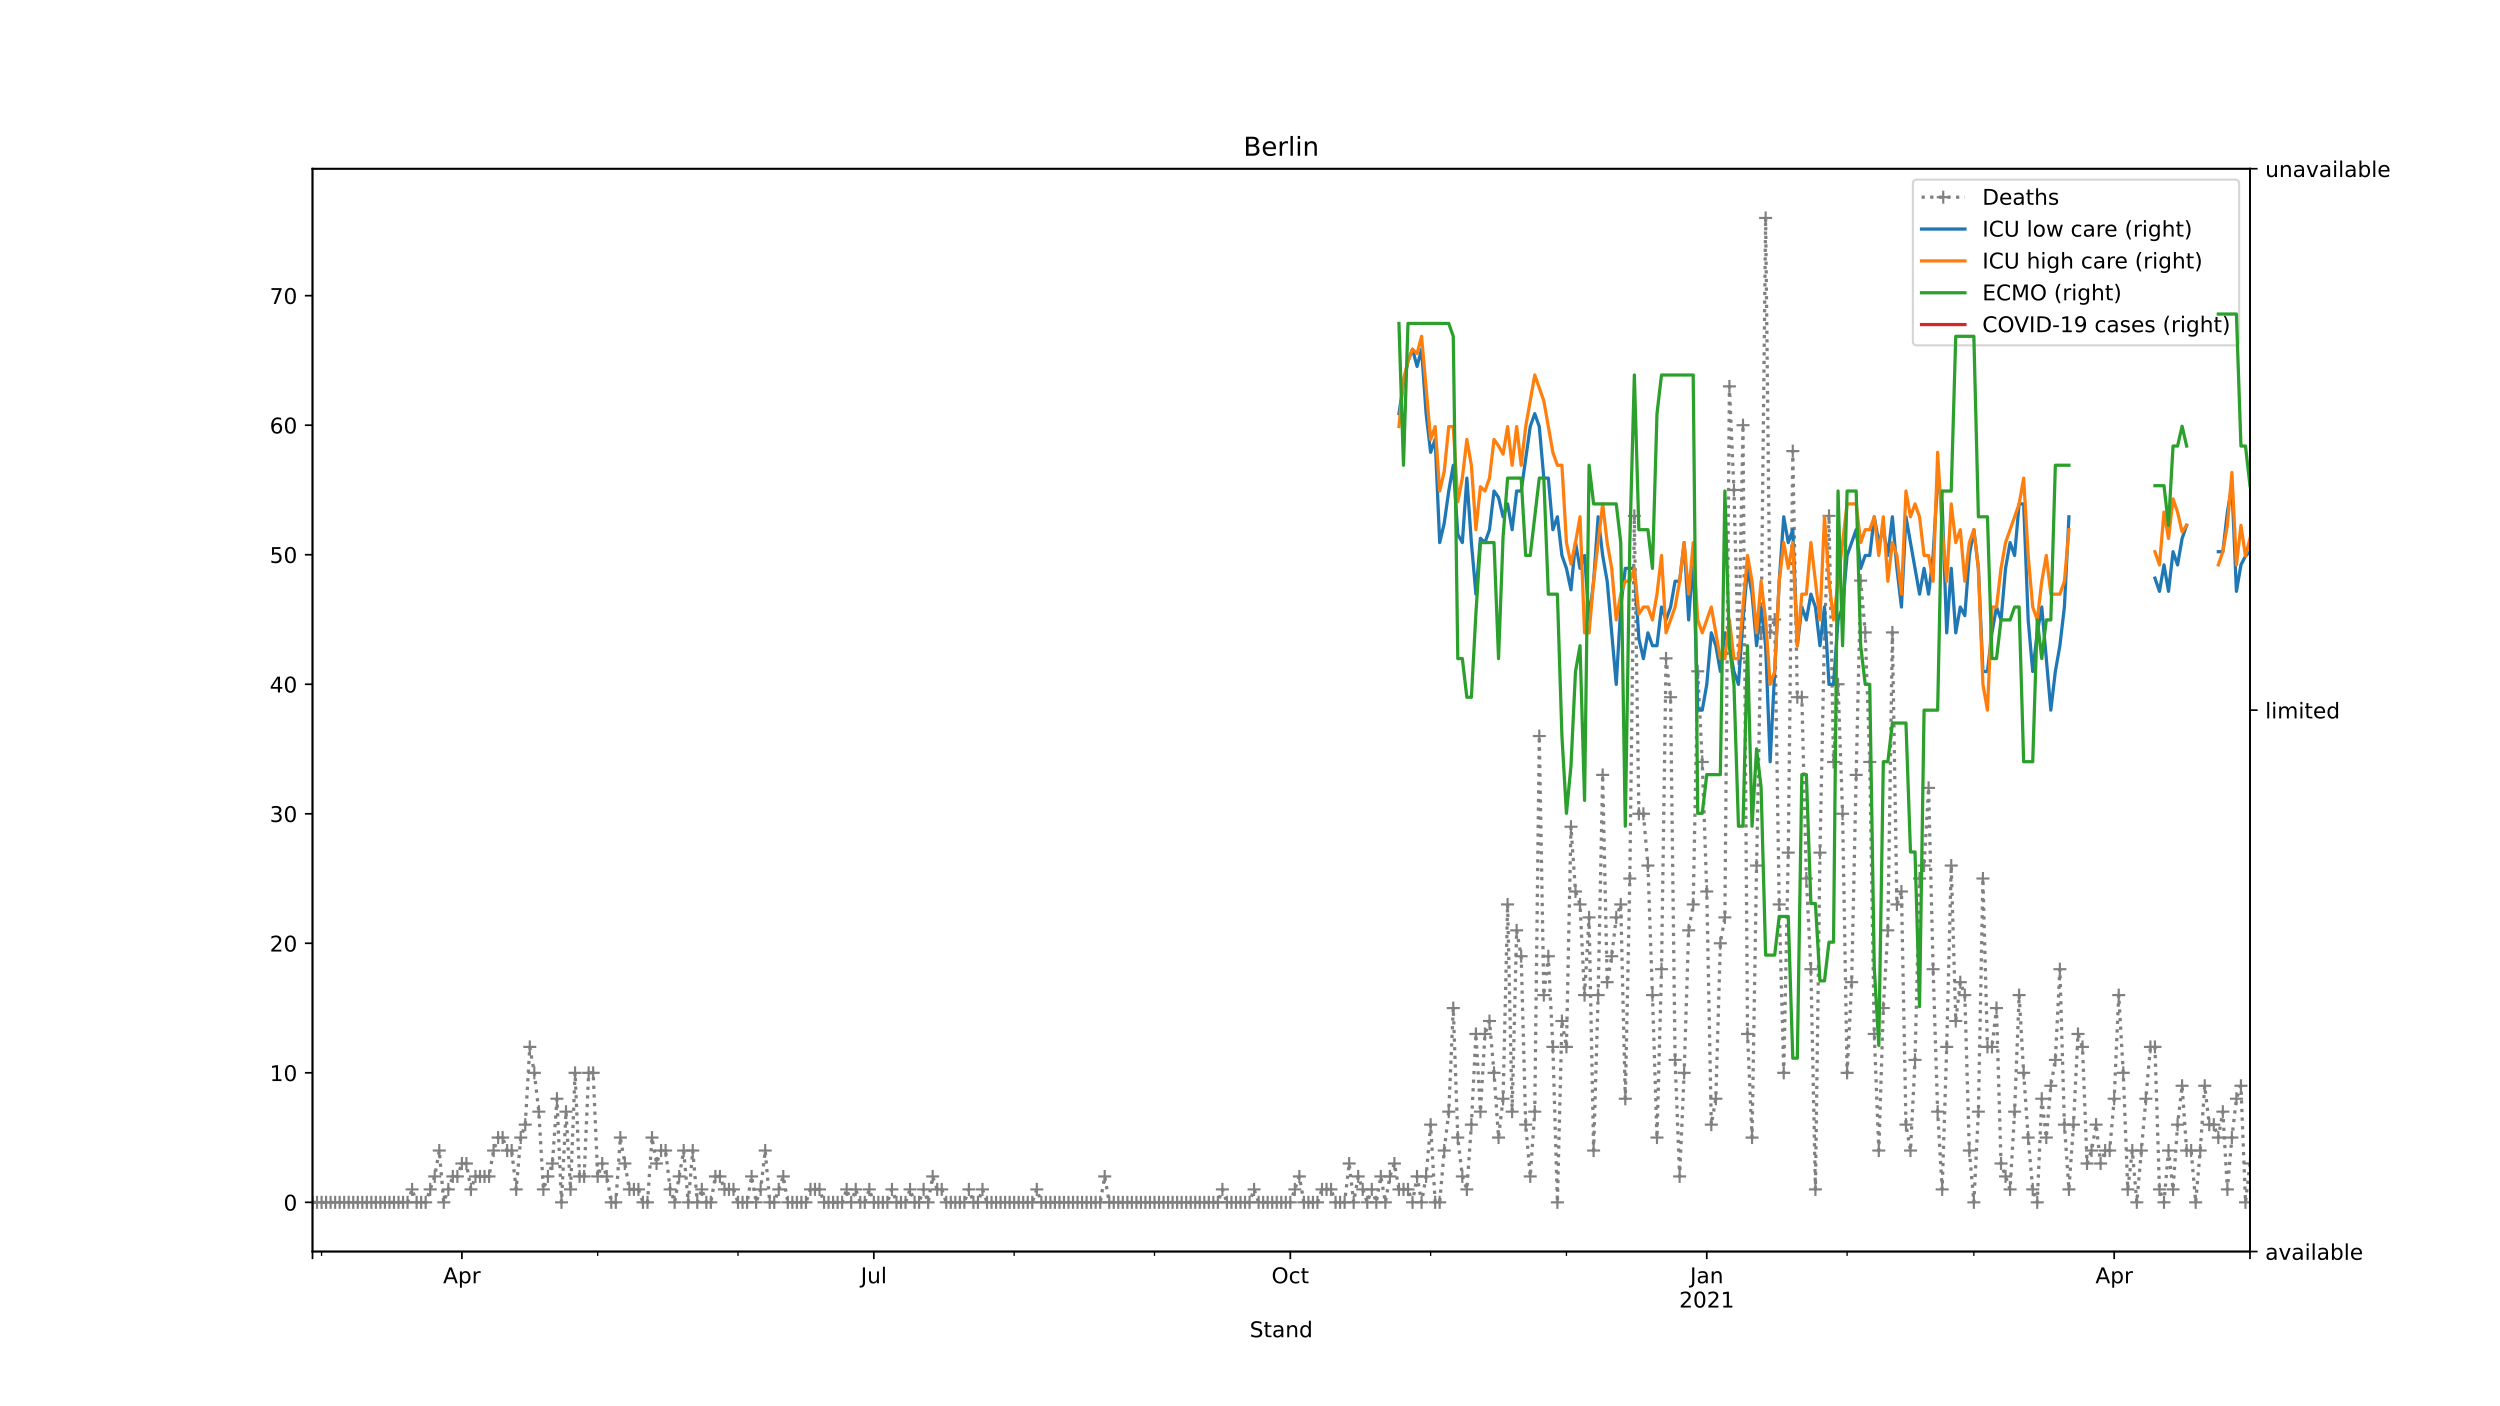 <?xml version="1.0" encoding="utf-8" standalone="no"?>
<!DOCTYPE svg PUBLIC "-//W3C//DTD SVG 1.1//EN"
  "http://www.w3.org/Graphics/SVG/1.1/DTD/svg11.dtd">
<!-- Created with matplotlib (https://matplotlib.org/) -->
<svg height="648pt" version="1.1" viewBox="0 0 1152 648" width="1152pt" xmlns="http://www.w3.org/2000/svg" xmlns:xlink="http://www.w3.org/1999/xlink">
 <defs>
  <style type="text/css">
*{stroke-linecap:butt;stroke-linejoin:round;}
  </style>
 </defs>
 <g id="figure_1">
  <g id="patch_1">
   <path d="M 0 648 
L 1152 648 
L 1152 0 
L 0 0 
z
" style="fill:#ffffff;"/>
  </g>
  <g id="axes_1">
   <g id="patch_2">
    <path d="M 144 576.72 
L 1036.8 576.72 
L 1036.8 77.76 
L 144 77.76 
z
" style="fill:#ffffff;"/>
   </g>
   <g id="matplotlib.axis_1">
    <g id="xtick_1">
     <g id="line2d_1">
      <defs>
       <path d="M 0 0 
L 0 3.5 
" id="m101a92fd81" style="stroke:#000000;stroke-width:0.8;"/>
      </defs>
      <g>
       <use style="stroke:#000000;stroke-width:0.8;" x="144" xlink:href="#m101a92fd81" y="576.72"/>
      </g>
     </g>
    </g>
    <g id="xtick_2">
     <g id="line2d_2">
      <g>
       <use style="stroke:#000000;stroke-width:0.8;" x="212.837" xlink:href="#m101a92fd81" y="576.72"/>
      </g>
     </g>
     <g id="text_1">
      <!-- Apr -->
      <defs>
       <path d="M 34.188 63.188 
L 20.797 26.906 
L 47.609 26.906 
z
M 28.609 72.906 
L 39.797 72.906 
L 67.578 0 
L 57.328 0 
L 50.688 18.703 
L 17.828 18.703 
L 11.188 0 
L 0.781 0 
z
" id="DejaVuSans-65"/>
       <path d="M 18.109 8.203 
L 18.109 -20.797 
L 9.078 -20.797 
L 9.078 54.688 
L 18.109 54.688 
L 18.109 46.391 
Q 20.953 51.266 25.266 53.625 
Q 29.594 56 35.594 56 
Q 45.562 56 51.781 48.094 
Q 58.016 40.188 58.016 27.297 
Q 58.016 14.406 51.781 6.484 
Q 45.562 -1.422 35.594 -1.422 
Q 29.594 -1.422 25.266 0.953 
Q 20.953 3.328 18.109 8.203 
z
M 48.688 27.297 
Q 48.688 37.203 44.609 42.844 
Q 40.531 48.484 33.406 48.484 
Q 26.266 48.484 22.188 42.844 
Q 18.109 37.203 18.109 27.297 
Q 18.109 17.391 22.188 11.75 
Q 26.266 6.109 33.406 6.109 
Q 40.531 6.109 44.609 11.75 
Q 48.688 17.391 48.688 27.297 
z
" id="DejaVuSans-112"/>
       <path d="M 41.109 46.297 
Q 39.594 47.172 37.812 47.578 
Q 36.031 48 33.891 48 
Q 26.266 48 22.188 43.047 
Q 18.109 38.094 18.109 28.812 
L 18.109 0 
L 9.078 0 
L 9.078 54.688 
L 18.109 54.688 
L 18.109 46.188 
Q 20.953 51.172 25.484 53.578 
Q 30.031 56 36.531 56 
Q 37.453 56 38.578 55.875 
Q 39.703 55.766 41.062 55.516 
z
" id="DejaVuSans-114"/>
      </defs>
      <g transform="translate(204.187 591.318)scale(0.1 -0.1)">
       <use xlink:href="#DejaVuSans-65"/>
       <use x="68.408" xlink:href="#DejaVuSans-112"/>
       <use x="131.885" xlink:href="#DejaVuSans-114"/>
      </g>
     </g>
    </g>
    <g id="xtick_3">
     <g id="line2d_3">
      <g>
       <use style="stroke:#000000;stroke-width:0.8;" x="402.662" xlink:href="#m101a92fd81" y="576.72"/>
      </g>
     </g>
     <g id="text_2">
      <!-- Jul -->
      <defs>
       <path d="M 9.812 72.906 
L 19.672 72.906 
L 19.672 5.078 
Q 19.672 -8.109 14.672 -14.062 
Q 9.672 -20.016 -1.422 -20.016 
L -5.172 -20.016 
L -5.172 -11.719 
L -2.094 -11.719 
Q 4.438 -11.719 7.125 -8.047 
Q 9.812 -4.391 9.812 5.078 
z
" id="DejaVuSans-74"/>
       <path d="M 8.5 21.578 
L 8.5 54.688 
L 17.484 54.688 
L 17.484 21.922 
Q 17.484 14.156 20.5 10.266 
Q 23.531 6.391 29.594 6.391 
Q 36.859 6.391 41.078 11.031 
Q 45.312 15.672 45.312 23.688 
L 45.312 54.688 
L 54.297 54.688 
L 54.297 0 
L 45.312 0 
L 45.312 8.406 
Q 42.047 3.422 37.719 1 
Q 33.406 -1.422 27.688 -1.422 
Q 18.266 -1.422 13.375 4.438 
Q 8.5 10.297 8.5 21.578 
z
M 31.109 56 
z
" id="DejaVuSans-117"/>
       <path d="M 9.422 75.984 
L 18.406 75.984 
L 18.406 0 
L 9.422 0 
z
" id="DejaVuSans-108"/>
      </defs>
      <g transform="translate(396.629 591.318)scale(0.1 -0.1)">
       <use xlink:href="#DejaVuSans-74"/>
       <use x="29.492" xlink:href="#DejaVuSans-117"/>
       <use x="92.871" xlink:href="#DejaVuSans-108"/>
      </g>
     </g>
    </g>
    <g id="xtick_4">
     <g id="line2d_4">
      <g>
       <use style="stroke:#000000;stroke-width:0.8;" x="594.572" xlink:href="#m101a92fd81" y="576.72"/>
      </g>
     </g>
     <g id="text_3">
      <!-- Oct -->
      <defs>
       <path d="M 39.406 66.219 
Q 28.656 66.219 22.328 58.203 
Q 16.016 50.203 16.016 36.375 
Q 16.016 22.609 22.328 14.594 
Q 28.656 6.594 39.406 6.594 
Q 50.141 6.594 56.422 14.594 
Q 62.703 22.609 62.703 36.375 
Q 62.703 50.203 56.422 58.203 
Q 50.141 66.219 39.406 66.219 
z
M 39.406 74.219 
Q 54.734 74.219 63.906 63.938 
Q 73.094 53.656 73.094 36.375 
Q 73.094 19.141 63.906 8.859 
Q 54.734 -1.422 39.406 -1.422 
Q 24.031 -1.422 14.812 8.828 
Q 5.609 19.094 5.609 36.375 
Q 5.609 53.656 14.812 63.938 
Q 24.031 74.219 39.406 74.219 
z
" id="DejaVuSans-79"/>
       <path d="M 48.781 52.594 
L 48.781 44.188 
Q 44.969 46.297 41.141 47.344 
Q 37.312 48.391 33.406 48.391 
Q 24.656 48.391 19.812 42.844 
Q 14.984 37.312 14.984 27.297 
Q 14.984 17.281 19.812 11.734 
Q 24.656 6.203 33.406 6.203 
Q 37.312 6.203 41.141 7.25 
Q 44.969 8.297 48.781 10.406 
L 48.781 2.094 
Q 45.016 0.344 40.984 -0.531 
Q 36.969 -1.422 32.422 -1.422 
Q 20.062 -1.422 12.781 6.344 
Q 5.516 14.109 5.516 27.297 
Q 5.516 40.672 12.859 48.328 
Q 20.219 56 33.016 56 
Q 37.156 56 41.109 55.141 
Q 45.062 54.297 48.781 52.594 
z
" id="DejaVuSans-99"/>
       <path d="M 18.312 70.219 
L 18.312 54.688 
L 36.812 54.688 
L 36.812 47.703 
L 18.312 47.703 
L 18.312 18.016 
Q 18.312 11.328 20.141 9.422 
Q 21.969 7.516 27.594 7.516 
L 36.812 7.516 
L 36.812 0 
L 27.594 0 
Q 17.188 0 13.234 3.875 
Q 9.281 7.766 9.281 18.016 
L 9.281 47.703 
L 2.688 47.703 
L 2.688 54.688 
L 9.281 54.688 
L 9.281 70.219 
z
" id="DejaVuSans-116"/>
      </defs>
      <g transform="translate(585.927 591.318)scale(0.1 -0.1)">
       <use xlink:href="#DejaVuSans-79"/>
       <use x="78.711" xlink:href="#DejaVuSans-99"/>
       <use x="133.691" xlink:href="#DejaVuSans-116"/>
      </g>
     </g>
    </g>
    <g id="xtick_5">
     <g id="line2d_5">
      <g>
       <use style="stroke:#000000;stroke-width:0.8;" x="786.482" xlink:href="#m101a92fd81" y="576.72"/>
      </g>
     </g>
     <g id="text_4">
      <!-- Jan -->
      <defs>
       <path d="M 34.281 27.484 
Q 23.391 27.484 19.188 25 
Q 14.984 22.516 14.984 16.5 
Q 14.984 11.719 18.141 8.906 
Q 21.297 6.109 26.703 6.109 
Q 34.188 6.109 38.703 11.406 
Q 43.219 16.703 43.219 25.484 
L 43.219 27.484 
z
M 52.203 31.203 
L 52.203 0 
L 43.219 0 
L 43.219 8.297 
Q 40.141 3.328 35.547 0.953 
Q 30.953 -1.422 24.312 -1.422 
Q 15.922 -1.422 10.953 3.297 
Q 6 8.016 6 15.922 
Q 6 25.141 12.172 29.828 
Q 18.359 34.516 30.609 34.516 
L 43.219 34.516 
L 43.219 35.406 
Q 43.219 41.609 39.141 45 
Q 35.062 48.391 27.688 48.391 
Q 23 48.391 18.547 47.266 
Q 14.109 46.141 10.016 43.891 
L 10.016 52.203 
Q 14.938 54.109 19.578 55.047 
Q 24.219 56 28.609 56 
Q 40.484 56 46.344 49.844 
Q 52.203 43.703 52.203 31.203 
z
" id="DejaVuSans-97"/>
       <path d="M 54.891 33.016 
L 54.891 0 
L 45.906 0 
L 45.906 32.719 
Q 45.906 40.484 42.875 44.328 
Q 39.844 48.188 33.797 48.188 
Q 26.516 48.188 22.312 43.547 
Q 18.109 38.922 18.109 30.906 
L 18.109 0 
L 9.078 0 
L 9.078 54.688 
L 18.109 54.688 
L 18.109 46.188 
Q 21.344 51.125 25.703 53.562 
Q 30.078 56 35.797 56 
Q 45.219 56 50.047 50.172 
Q 54.891 44.344 54.891 33.016 
z
" id="DejaVuSans-110"/>
      </defs>
      <g transform="translate(778.774 591.318)scale(0.1 -0.1)">
       <use xlink:href="#DejaVuSans-74"/>
       <use x="29.492" xlink:href="#DejaVuSans-97"/>
       <use x="90.771" xlink:href="#DejaVuSans-110"/>
      </g>
      <!-- 2021 -->
      <defs>
       <path d="M 19.188 8.297 
L 53.609 8.297 
L 53.609 0 
L 7.328 0 
L 7.328 8.297 
Q 12.938 14.109 22.625 23.891 
Q 32.328 33.688 34.812 36.531 
Q 39.547 41.844 41.422 45.531 
Q 43.312 49.219 43.312 52.781 
Q 43.312 58.594 39.234 62.25 
Q 35.156 65.922 28.609 65.922 
Q 23.969 65.922 18.812 64.312 
Q 13.672 62.703 7.812 59.422 
L 7.812 69.391 
Q 13.766 71.781 18.938 73 
Q 24.125 74.219 28.422 74.219 
Q 39.75 74.219 46.484 68.547 
Q 53.219 62.891 53.219 53.422 
Q 53.219 48.922 51.531 44.891 
Q 49.859 40.875 45.406 35.406 
Q 44.188 33.984 37.641 27.219 
Q 31.109 20.453 19.188 8.297 
z
" id="DejaVuSans-50"/>
       <path d="M 31.781 66.406 
Q 24.172 66.406 20.328 58.906 
Q 16.5 51.422 16.5 36.375 
Q 16.5 21.391 20.328 13.891 
Q 24.172 6.391 31.781 6.391 
Q 39.453 6.391 43.281 13.891 
Q 47.125 21.391 47.125 36.375 
Q 47.125 51.422 43.281 58.906 
Q 39.453 66.406 31.781 66.406 
z
M 31.781 74.219 
Q 44.047 74.219 50.516 64.516 
Q 56.984 54.828 56.984 36.375 
Q 56.984 17.969 50.516 8.266 
Q 44.047 -1.422 31.781 -1.422 
Q 19.531 -1.422 13.062 8.266 
Q 6.594 17.969 6.594 36.375 
Q 6.594 54.828 13.062 64.516 
Q 19.531 74.219 31.781 74.219 
z
" id="DejaVuSans-48"/>
       <path d="M 12.406 8.297 
L 28.516 8.297 
L 28.516 63.922 
L 10.984 60.406 
L 10.984 69.391 
L 28.422 72.906 
L 38.281 72.906 
L 38.281 8.297 
L 54.391 8.297 
L 54.391 0 
L 12.406 0 
z
" id="DejaVuSans-49"/>
      </defs>
      <g transform="translate(773.757 602.516)scale(0.1 -0.1)">
       <use xlink:href="#DejaVuSans-50"/>
       <use x="63.623" xlink:href="#DejaVuSans-48"/>
       <use x="127.246" xlink:href="#DejaVuSans-50"/>
       <use x="190.869" xlink:href="#DejaVuSans-49"/>
      </g>
     </g>
    </g>
    <g id="xtick_6">
     <g id="line2d_6">
      <g>
       <use style="stroke:#000000;stroke-width:0.8;" x="974.221" xlink:href="#m101a92fd81" y="576.72"/>
      </g>
     </g>
     <g id="text_5">
      <!-- Apr -->
      <g transform="translate(965.571 591.318)scale(0.1 -0.1)">
       <use xlink:href="#DejaVuSans-65"/>
       <use x="68.408" xlink:href="#DejaVuSans-112"/>
       <use x="131.885" xlink:href="#DejaVuSans-114"/>
      </g>
     </g>
    </g>
    <g id="xtick_7">
     <g id="line2d_7">
      <g>
       <use style="stroke:#000000;stroke-width:0.8;" x="1036.8" xlink:href="#m101a92fd81" y="576.72"/>
      </g>
     </g>
    </g>
    <g id="xtick_8">
     <g id="line2d_8">
      <defs>
       <path d="M 0 0 
L 0 2 
" id="mb7e62bd9c2" style="stroke:#000000;stroke-width:0.6;"/>
      </defs>
      <g>
       <use style="stroke:#000000;stroke-width:0.6;" x="148.172" xlink:href="#mb7e62bd9c2" y="576.72"/>
      </g>
     </g>
    </g>
    <g id="xtick_9">
     <g id="line2d_9">
      <g>
       <use style="stroke:#000000;stroke-width:0.6;" x="275.417" xlink:href="#mb7e62bd9c2" y="576.72"/>
      </g>
     </g>
    </g>
    <g id="xtick_10">
     <g id="line2d_10">
      <g>
       <use style="stroke:#000000;stroke-width:0.6;" x="340.082" xlink:href="#mb7e62bd9c2" y="576.72"/>
      </g>
     </g>
    </g>
    <g id="xtick_11">
     <g id="line2d_11">
      <g>
       <use style="stroke:#000000;stroke-width:0.6;" x="467.327" xlink:href="#mb7e62bd9c2" y="576.72"/>
      </g>
     </g>
    </g>
    <g id="xtick_12">
     <g id="line2d_12">
      <g>
       <use style="stroke:#000000;stroke-width:0.6;" x="531.993" xlink:href="#mb7e62bd9c2" y="576.72"/>
      </g>
     </g>
    </g>
    <g id="xtick_13">
     <g id="line2d_13">
      <g>
       <use style="stroke:#000000;stroke-width:0.6;" x="659.237" xlink:href="#mb7e62bd9c2" y="576.72"/>
      </g>
     </g>
    </g>
    <g id="xtick_14">
     <g id="line2d_14">
      <g>
       <use style="stroke:#000000;stroke-width:0.6;" x="721.817" xlink:href="#mb7e62bd9c2" y="576.72"/>
      </g>
     </g>
    </g>
    <g id="xtick_15">
     <g id="line2d_15">
      <g>
       <use style="stroke:#000000;stroke-width:0.6;" x="851.148" xlink:href="#mb7e62bd9c2" y="576.72"/>
      </g>
     </g>
    </g>
    <g id="xtick_16">
     <g id="line2d_16">
      <g>
       <use style="stroke:#000000;stroke-width:0.6;" x="909.555" xlink:href="#mb7e62bd9c2" y="576.72"/>
      </g>
     </g>
    </g>
    <g id="text_6">
     <!-- Stand -->
     <defs>
      <path d="M 53.516 70.516 
L 53.516 60.891 
Q 47.906 63.578 42.922 64.891 
Q 37.938 66.219 33.297 66.219 
Q 25.25 66.219 20.875 63.094 
Q 16.5 59.969 16.5 54.203 
Q 16.5 49.359 19.406 46.891 
Q 22.312 44.438 30.422 42.922 
L 36.375 41.703 
Q 47.406 39.594 52.656 34.297 
Q 57.906 29 57.906 20.125 
Q 57.906 9.516 50.797 4.047 
Q 43.703 -1.422 29.984 -1.422 
Q 24.812 -1.422 18.969 -0.25 
Q 13.141 0.922 6.891 3.219 
L 6.891 13.375 
Q 12.891 10.016 18.656 8.297 
Q 24.422 6.594 29.984 6.594 
Q 38.422 6.594 43.016 9.906 
Q 47.609 13.234 47.609 19.391 
Q 47.609 24.75 44.312 27.781 
Q 41.016 30.812 33.5 32.328 
L 27.484 33.5 
Q 16.453 35.688 11.516 40.375 
Q 6.594 45.062 6.594 53.422 
Q 6.594 63.094 13.406 68.656 
Q 20.219 74.219 32.172 74.219 
Q 37.312 74.219 42.625 73.281 
Q 47.953 72.359 53.516 70.516 
z
" id="DejaVuSans-83"/>
      <path d="M 45.406 46.391 
L 45.406 75.984 
L 54.391 75.984 
L 54.391 0 
L 45.406 0 
L 45.406 8.203 
Q 42.578 3.328 38.25 0.953 
Q 33.938 -1.422 27.875 -1.422 
Q 17.969 -1.422 11.734 6.484 
Q 5.516 14.406 5.516 27.297 
Q 5.516 40.188 11.734 48.094 
Q 17.969 56 27.875 56 
Q 33.938 56 38.25 53.625 
Q 42.578 51.266 45.406 46.391 
z
M 14.797 27.297 
Q 14.797 17.391 18.875 11.75 
Q 22.953 6.109 30.078 6.109 
Q 37.203 6.109 41.297 11.75 
Q 45.406 17.391 45.406 27.297 
Q 45.406 37.203 41.297 42.844 
Q 37.203 48.484 30.078 48.484 
Q 22.953 48.484 18.875 42.844 
Q 14.797 37.203 14.797 27.297 
z
" id="DejaVuSans-100"/>
     </defs>
     <g transform="translate(575.859 616.194)scale(0.1 -0.1)">
      <use xlink:href="#DejaVuSans-83"/>
      <use x="63.477" xlink:href="#DejaVuSans-116"/>
      <use x="102.686" xlink:href="#DejaVuSans-97"/>
      <use x="163.965" xlink:href="#DejaVuSans-110"/>
      <use x="227.344" xlink:href="#DejaVuSans-100"/>
     </g>
    </g>
   </g>
   <g id="matplotlib.axis_2">
    <g id="ytick_1">
     <g id="line2d_17">
      <defs>
       <path d="M 0 0 
L -3.5 0 
" id="ma6322265f6" style="stroke:#000000;stroke-width:0.8;"/>
      </defs>
      <g>
       <use style="stroke:#000000;stroke-width:0.8;" x="144" xlink:href="#ma6322265f6" y="554.04"/>
      </g>
     </g>
     <g id="text_7">
      <!-- 0 -->
      <g transform="translate(130.637 557.839)scale(0.1 -0.1)">
       <use xlink:href="#DejaVuSans-48"/>
      </g>
     </g>
    </g>
    <g id="ytick_2">
     <g id="line2d_18">
      <g>
       <use style="stroke:#000000;stroke-width:0.8;" x="144" xlink:href="#ma6322265f6" y="494.356"/>
      </g>
     </g>
     <g id="text_8">
      <!-- 10 -->
      <g transform="translate(124.275 498.155)scale(0.1 -0.1)">
       <use xlink:href="#DejaVuSans-49"/>
       <use x="63.623" xlink:href="#DejaVuSans-48"/>
      </g>
     </g>
    </g>
    <g id="ytick_3">
     <g id="line2d_19">
      <g>
       <use style="stroke:#000000;stroke-width:0.8;" x="144" xlink:href="#ma6322265f6" y="434.672"/>
      </g>
     </g>
     <g id="text_9">
      <!-- 20 -->
      <g transform="translate(124.275 438.471)scale(0.1 -0.1)">
       <use xlink:href="#DejaVuSans-50"/>
       <use x="63.623" xlink:href="#DejaVuSans-48"/>
      </g>
     </g>
    </g>
    <g id="ytick_4">
     <g id="line2d_20">
      <g>
       <use style="stroke:#000000;stroke-width:0.8;" x="144" xlink:href="#ma6322265f6" y="374.987"/>
      </g>
     </g>
     <g id="text_10">
      <!-- 30 -->
      <defs>
       <path d="M 40.578 39.312 
Q 47.656 37.797 51.625 33 
Q 55.609 28.219 55.609 21.188 
Q 55.609 10.406 48.188 4.484 
Q 40.766 -1.422 27.094 -1.422 
Q 22.516 -1.422 17.656 -0.516 
Q 12.797 0.391 7.625 2.203 
L 7.625 11.719 
Q 11.719 9.328 16.594 8.109 
Q 21.484 6.891 26.812 6.891 
Q 36.078 6.891 40.938 10.547 
Q 45.797 14.203 45.797 21.188 
Q 45.797 27.641 41.281 31.266 
Q 36.766 34.906 28.719 34.906 
L 20.219 34.906 
L 20.219 43.016 
L 29.109 43.016 
Q 36.375 43.016 40.234 45.922 
Q 44.094 48.828 44.094 54.297 
Q 44.094 59.906 40.109 62.906 
Q 36.141 65.922 28.719 65.922 
Q 24.656 65.922 20.016 65.031 
Q 15.375 64.156 9.812 62.312 
L 9.812 71.094 
Q 15.438 72.656 20.344 73.438 
Q 25.25 74.219 29.594 74.219 
Q 40.828 74.219 47.359 69.109 
Q 53.906 64.016 53.906 55.328 
Q 53.906 49.266 50.438 45.094 
Q 46.969 40.922 40.578 39.312 
z
" id="DejaVuSans-51"/>
      </defs>
      <g transform="translate(124.275 378.787)scale(0.1 -0.1)">
       <use xlink:href="#DejaVuSans-51"/>
       <use x="63.623" xlink:href="#DejaVuSans-48"/>
      </g>
     </g>
    </g>
    <g id="ytick_5">
     <g id="line2d_21">
      <g>
       <use style="stroke:#000000;stroke-width:0.8;" x="144" xlink:href="#ma6322265f6" y="315.303"/>
      </g>
     </g>
     <g id="text_11">
      <!-- 40 -->
      <defs>
       <path d="M 37.797 64.312 
L 12.891 25.391 
L 37.797 25.391 
z
M 35.203 72.906 
L 47.609 72.906 
L 47.609 25.391 
L 58.016 25.391 
L 58.016 17.188 
L 47.609 17.188 
L 47.609 0 
L 37.797 0 
L 37.797 17.188 
L 4.891 17.188 
L 4.891 26.703 
z
" id="DejaVuSans-52"/>
      </defs>
      <g transform="translate(124.275 319.102)scale(0.1 -0.1)">
       <use xlink:href="#DejaVuSans-52"/>
       <use x="63.623" xlink:href="#DejaVuSans-48"/>
      </g>
     </g>
    </g>
    <g id="ytick_6">
     <g id="line2d_22">
      <g>
       <use style="stroke:#000000;stroke-width:0.8;" x="144" xlink:href="#ma6322265f6" y="255.619"/>
      </g>
     </g>
     <g id="text_12">
      <!-- 50 -->
      <defs>
       <path d="M 10.797 72.906 
L 49.516 72.906 
L 49.516 64.594 
L 19.828 64.594 
L 19.828 46.734 
Q 21.969 47.469 24.109 47.828 
Q 26.266 48.188 28.422 48.188 
Q 40.625 48.188 47.75 41.5 
Q 54.891 34.812 54.891 23.391 
Q 54.891 11.625 47.562 5.094 
Q 40.234 -1.422 26.906 -1.422 
Q 22.312 -1.422 17.547 -0.641 
Q 12.797 0.141 7.719 1.703 
L 7.719 11.625 
Q 12.109 9.234 16.797 8.062 
Q 21.484 6.891 26.703 6.891 
Q 35.156 6.891 40.078 11.328 
Q 45.016 15.766 45.016 23.391 
Q 45.016 31 40.078 35.438 
Q 35.156 39.891 26.703 39.891 
Q 22.75 39.891 18.812 39.016 
Q 14.891 38.141 10.797 36.281 
z
" id="DejaVuSans-53"/>
      </defs>
      <g transform="translate(124.275 259.418)scale(0.1 -0.1)">
       <use xlink:href="#DejaVuSans-53"/>
       <use x="63.623" xlink:href="#DejaVuSans-48"/>
      </g>
     </g>
    </g>
    <g id="ytick_7">
     <g id="line2d_23">
      <g>
       <use style="stroke:#000000;stroke-width:0.8;" x="144" xlink:href="#ma6322265f6" y="195.935"/>
      </g>
     </g>
     <g id="text_13">
      <!-- 60 -->
      <defs>
       <path d="M 33.016 40.375 
Q 26.375 40.375 22.484 35.828 
Q 18.609 31.297 18.609 23.391 
Q 18.609 15.531 22.484 10.953 
Q 26.375 6.391 33.016 6.391 
Q 39.656 6.391 43.531 10.953 
Q 47.406 15.531 47.406 23.391 
Q 47.406 31.297 43.531 35.828 
Q 39.656 40.375 33.016 40.375 
z
M 52.594 71.297 
L 52.594 62.312 
Q 48.875 64.062 45.094 64.984 
Q 41.312 65.922 37.594 65.922 
Q 27.828 65.922 22.672 59.328 
Q 17.531 52.734 16.797 39.406 
Q 19.672 43.656 24.016 45.922 
Q 28.375 48.188 33.594 48.188 
Q 44.578 48.188 50.953 41.516 
Q 57.328 34.859 57.328 23.391 
Q 57.328 12.156 50.688 5.359 
Q 44.047 -1.422 33.016 -1.422 
Q 20.359 -1.422 13.672 8.266 
Q 6.984 17.969 6.984 36.375 
Q 6.984 53.656 15.188 63.938 
Q 23.391 74.219 37.203 74.219 
Q 40.922 74.219 44.703 73.484 
Q 48.484 72.75 52.594 71.297 
z
" id="DejaVuSans-54"/>
      </defs>
      <g transform="translate(124.275 199.734)scale(0.1 -0.1)">
       <use xlink:href="#DejaVuSans-54"/>
       <use x="63.623" xlink:href="#DejaVuSans-48"/>
      </g>
     </g>
    </g>
    <g id="ytick_8">
     <g id="line2d_24">
      <g>
       <use style="stroke:#000000;stroke-width:0.8;" x="144" xlink:href="#ma6322265f6" y="136.251"/>
      </g>
     </g>
     <g id="text_14">
      <!-- 70 -->
      <defs>
       <path d="M 8.203 72.906 
L 55.078 72.906 
L 55.078 68.703 
L 28.609 0 
L 18.312 0 
L 43.219 64.594 
L 8.203 64.594 
z
" id="DejaVuSans-55"/>
      </defs>
      <g transform="translate(124.275 140.05)scale(0.1 -0.1)">
       <use xlink:href="#DejaVuSans-55"/>
       <use x="63.623" xlink:href="#DejaVuSans-48"/>
      </g>
     </g>
    </g>
   </g>
   <g id="line2d_25">
    <path clip-path="url(#p6093652935)" d="M 144 554.04 
L 187.806 554.04 
L 189.892 548.072 
L 191.978 554.04 
L 196.15 554.04 
L 200.321 542.103 
L 202.407 530.166 
L 204.493 554.04 
L 208.665 542.103 
L 210.751 542.103 
L 212.837 536.135 
L 214.923 536.135 
L 217.009 548.072 
L 219.095 542.103 
L 225.353 542.103 
L 227.439 530.166 
L 229.525 524.198 
L 231.611 524.198 
L 233.697 530.166 
L 235.783 530.166 
L 237.869 548.072 
L 239.955 524.198 
L 242.041 518.229 
L 244.127 482.419 
L 246.213 494.356 
L 248.299 512.261 
L 250.385 548.072 
L 254.557 536.135 
L 256.643 506.293 
L 258.729 554.04 
L 260.815 512.261 
L 262.901 548.072 
L 264.987 494.356 
L 267.073 542.103 
L 269.159 542.103 
L 271.245 494.356 
L 273.331 494.356 
L 275.417 542.103 
L 277.503 536.135 
L 279.589 542.103 
L 281.675 554.04 
L 283.761 554.04 
L 285.847 524.198 
L 290.019 548.072 
L 294.191 548.072 
L 296.277 554.04 
L 298.363 554.04 
L 300.449 524.198 
L 302.535 536.135 
L 304.621 530.166 
L 306.707 530.166 
L 308.793 548.072 
L 310.879 554.04 
L 315.05 530.166 
L 317.136 554.04 
L 319.222 530.166 
L 321.308 554.04 
L 323.394 548.072 
L 325.48 554.04 
L 327.566 554.04 
L 329.652 542.103 
L 331.738 542.103 
L 333.824 548.072 
L 337.996 548.072 
L 340.082 554.04 
L 344.254 554.04 
L 346.34 542.103 
L 348.426 554.04 
L 350.512 548.072 
L 352.598 530.166 
L 354.684 554.04 
L 356.77 554.04 
L 360.942 542.103 
L 363.028 554.04 
L 371.372 554.04 
L 373.458 548.072 
L 377.63 548.072 
L 379.716 554.04 
L 388.06 554.04 
L 390.146 548.072 
L 392.232 554.04 
L 394.318 548.072 
L 396.404 554.04 
L 398.49 554.04 
L 400.576 548.072 
L 402.662 554.04 
L 408.92 554.04 
L 411.006 548.072 
L 413.092 554.04 
L 417.264 554.04 
L 419.35 548.072 
L 421.436 554.04 
L 423.521 554.04 
L 425.607 548.072 
L 427.693 554.04 
L 429.779 542.103 
L 431.865 548.072 
L 433.951 548.072 
L 436.037 554.04 
L 444.381 554.04 
L 446.467 548.072 
L 448.553 554.04 
L 450.639 554.04 
L 452.725 548.072 
L 454.811 554.04 
L 475.671 554.04 
L 477.757 548.072 
L 479.843 554.04 
L 506.961 554.04 
L 509.047 542.103 
L 511.133 554.04 
L 561.196 554.04 
L 563.282 548.072 
L 565.368 554.04 
L 575.798 554.04 
L 577.884 548.072 
L 579.97 554.04 
L 594.572 554.04 
L 598.744 542.103 
L 600.83 554.04 
L 607.088 554.04 
L 609.174 548.072 
L 613.346 548.072 
L 615.432 554.04 
L 619.604 554.04 
L 621.69 536.135 
L 623.776 554.04 
L 625.862 542.103 
L 630.034 554.04 
L 632.12 548.072 
L 634.206 554.04 
L 636.292 542.103 
L 638.378 554.04 
L 640.464 542.103 
L 642.55 536.135 
L 644.636 548.072 
L 648.807 548.072 
L 650.893 554.04 
L 652.979 542.103 
L 655.065 554.04 
L 657.151 542.103 
L 659.237 518.229 
L 661.323 554.04 
L 663.409 554.04 
L 665.495 530.166 
L 667.581 512.261 
L 669.667 464.514 
L 671.753 524.198 
L 673.839 542.103 
L 675.925 548.072 
L 678.011 518.229 
L 680.097 476.451 
L 682.183 512.261 
L 684.269 476.451 
L 686.355 470.482 
L 688.441 494.356 
L 690.527 524.198 
L 692.613 506.293 
L 694.699 416.766 
L 696.785 512.261 
L 698.871 428.703 
L 700.957 440.64 
L 703.043 518.229 
L 705.129 542.103 
L 707.215 512.261 
L 709.301 339.177 
L 711.387 458.545 
L 713.473 440.64 
L 715.559 482.419 
L 717.645 554.04 
L 719.731 470.482 
L 721.817 482.419 
L 723.903 380.956 
L 725.989 410.798 
L 728.075 416.766 
L 730.161 458.545 
L 732.247 422.735 
L 734.333 530.166 
L 736.419 458.545 
L 738.505 357.082 
L 740.591 452.577 
L 742.677 440.64 
L 744.763 422.735 
L 746.849 416.766 
L 748.935 506.293 
L 751.021 404.829 
L 753.107 237.714 
L 755.193 374.987 
L 757.279 374.987 
L 759.364 398.861 
L 761.45 458.545 
L 763.536 524.198 
L 765.622 446.608 
L 767.708 303.366 
L 769.794 321.272 
L 771.88 488.387 
L 773.966 542.103 
L 776.052 494.356 
L 778.138 428.703 
L 780.224 416.766 
L 782.31 309.335 
L 784.396 351.114 
L 786.482 410.798 
L 788.568 518.229 
L 790.654 506.293 
L 792.74 434.672 
L 794.826 422.735 
L 796.912 178.029 
L 798.998 225.777 
L 801.084 303.366 
L 803.17 195.935 
L 805.256 476.451 
L 807.342 524.198 
L 809.428 398.861 
L 811.514 291.429 
L 813.6 100.44 
L 815.686 291.429 
L 817.772 285.461 
L 819.858 416.766 
L 821.944 494.356 
L 824.03 392.893 
L 826.116 207.872 
L 828.202 321.272 
L 830.288 321.272 
L 832.374 404.829 
L 834.46 446.608 
L 836.546 548.072 
L 838.632 392.893 
L 840.718 291.429 
L 842.804 237.714 
L 844.89 351.114 
L 846.976 315.303 
L 849.062 374.987 
L 851.148 494.356 
L 853.234 452.577 
L 855.32 357.082 
L 857.406 267.556 
L 859.492 291.429 
L 861.578 351.114 
L 863.664 476.451 
L 865.75 530.166 
L 867.836 464.514 
L 869.921 428.703 
L 872.007 291.429 
L 874.093 416.766 
L 876.179 410.798 
L 878.265 518.229 
L 880.351 530.166 
L 882.437 488.387 
L 884.523 404.829 
L 886.609 398.861 
L 888.695 363.051 
L 890.781 446.608 
L 892.867 512.261 
L 894.953 548.072 
L 897.039 482.419 
L 899.125 398.861 
L 901.211 470.482 
L 903.297 452.577 
L 905.383 458.545 
L 907.469 530.166 
L 909.555 554.04 
L 911.641 512.261 
L 913.727 404.829 
L 915.813 482.419 
L 917.899 482.419 
L 919.985 464.514 
L 922.071 536.135 
L 926.243 548.072 
L 928.329 512.261 
L 930.415 458.545 
L 932.501 494.356 
L 934.587 524.198 
L 936.673 548.072 
L 938.759 554.04 
L 940.845 506.293 
L 942.931 524.198 
L 945.017 500.324 
L 947.103 488.387 
L 949.189 446.608 
L 951.275 518.229 
L 953.361 548.072 
L 955.447 518.229 
L 957.533 476.451 
L 959.619 482.419 
L 961.705 536.135 
L 963.791 530.166 
L 965.877 518.229 
L 967.963 536.135 
L 970.049 530.166 
L 972.135 530.166 
L 974.221 506.293 
L 976.307 458.545 
L 978.393 494.356 
L 980.479 548.072 
L 982.564 530.166 
L 984.65 554.04 
L 990.908 482.419 
L 992.994 482.419 
L 995.08 548.072 
L 997.166 554.04 
L 999.252 530.166 
L 1001.338 548.072 
L 1003.424 518.229 
L 1005.51 500.324 
L 1007.596 530.166 
L 1009.682 530.166 
L 1011.768 554.04 
L 1013.854 530.166 
L 1015.94 500.324 
L 1018.026 518.229 
L 1020.112 518.229 
L 1022.198 524.198 
L 1024.284 512.261 
L 1026.37 548.072 
L 1028.456 524.198 
L 1030.542 506.293 
L 1032.628 500.324 
L 1034.714 554.04 
L 1036.8 536.135 
L 1036.8 536.135 
" style="fill:none;stroke:#808080;stroke-dasharray:1.5,2.475;stroke-dashoffset:0;stroke-width:1.5;"/>
    <defs>
     <path d="M -3 0 
L 3 0 
M 0 3 
L 0 -3 
" id="m9f2794a555" style="stroke:#808080;"/>
    </defs>
    <g clip-path="url(#p6093652935)">
     <use style="fill:#808080;stroke:#808080;" x="144" xlink:href="#m9f2794a555" y="554.04"/>
     <use style="fill:#808080;stroke:#808080;" x="146.086" xlink:href="#m9f2794a555" y="554.04"/>
     <use style="fill:#808080;stroke:#808080;" x="148.172" xlink:href="#m9f2794a555" y="554.04"/>
     <use style="fill:#808080;stroke:#808080;" x="150.258" xlink:href="#m9f2794a555" y="554.04"/>
     <use style="fill:#808080;stroke:#808080;" x="152.344" xlink:href="#m9f2794a555" y="554.04"/>
     <use style="fill:#808080;stroke:#808080;" x="154.43" xlink:href="#m9f2794a555" y="554.04"/>
     <use style="fill:#808080;stroke:#808080;" x="156.516" xlink:href="#m9f2794a555" y="554.04"/>
     <use style="fill:#808080;stroke:#808080;" x="158.602" xlink:href="#m9f2794a555" y="554.04"/>
     <use style="fill:#808080;stroke:#808080;" x="160.688" xlink:href="#m9f2794a555" y="554.04"/>
     <use style="fill:#808080;stroke:#808080;" x="162.774" xlink:href="#m9f2794a555" y="554.04"/>
     <use style="fill:#808080;stroke:#808080;" x="164.86" xlink:href="#m9f2794a555" y="554.04"/>
     <use style="fill:#808080;stroke:#808080;" x="166.946" xlink:href="#m9f2794a555" y="554.04"/>
     <use style="fill:#808080;stroke:#808080;" x="169.032" xlink:href="#m9f2794a555" y="554.04"/>
     <use style="fill:#808080;stroke:#808080;" x="171.118" xlink:href="#m9f2794a555" y="554.04"/>
     <use style="fill:#808080;stroke:#808080;" x="173.204" xlink:href="#m9f2794a555" y="554.04"/>
     <use style="fill:#808080;stroke:#808080;" x="175.29" xlink:href="#m9f2794a555" y="554.04"/>
     <use style="fill:#808080;stroke:#808080;" x="177.376" xlink:href="#m9f2794a555" y="554.04"/>
     <use style="fill:#808080;stroke:#808080;" x="179.462" xlink:href="#m9f2794a555" y="554.04"/>
     <use style="fill:#808080;stroke:#808080;" x="181.548" xlink:href="#m9f2794a555" y="554.04"/>
     <use style="fill:#808080;stroke:#808080;" x="183.634" xlink:href="#m9f2794a555" y="554.04"/>
     <use style="fill:#808080;stroke:#808080;" x="185.72" xlink:href="#m9f2794a555" y="554.04"/>
     <use style="fill:#808080;stroke:#808080;" x="187.806" xlink:href="#m9f2794a555" y="554.04"/>
     <use style="fill:#808080;stroke:#808080;" x="189.892" xlink:href="#m9f2794a555" y="548.072"/>
     <use style="fill:#808080;stroke:#808080;" x="191.978" xlink:href="#m9f2794a555" y="554.04"/>
     <use style="fill:#808080;stroke:#808080;" x="194.064" xlink:href="#m9f2794a555" y="554.04"/>
     <use style="fill:#808080;stroke:#808080;" x="196.15" xlink:href="#m9f2794a555" y="554.04"/>
     <use style="fill:#808080;stroke:#808080;" x="198.236" xlink:href="#m9f2794a555" y="548.072"/>
     <use style="fill:#808080;stroke:#808080;" x="200.321" xlink:href="#m9f2794a555" y="542.103"/>
     <use style="fill:#808080;stroke:#808080;" x="202.407" xlink:href="#m9f2794a555" y="530.166"/>
     <use style="fill:#808080;stroke:#808080;" x="204.493" xlink:href="#m9f2794a555" y="554.04"/>
     <use style="fill:#808080;stroke:#808080;" x="206.579" xlink:href="#m9f2794a555" y="548.072"/>
     <use style="fill:#808080;stroke:#808080;" x="208.665" xlink:href="#m9f2794a555" y="542.103"/>
     <use style="fill:#808080;stroke:#808080;" x="210.751" xlink:href="#m9f2794a555" y="542.103"/>
     <use style="fill:#808080;stroke:#808080;" x="212.837" xlink:href="#m9f2794a555" y="536.135"/>
     <use style="fill:#808080;stroke:#808080;" x="214.923" xlink:href="#m9f2794a555" y="536.135"/>
     <use style="fill:#808080;stroke:#808080;" x="217.009" xlink:href="#m9f2794a555" y="548.072"/>
     <use style="fill:#808080;stroke:#808080;" x="219.095" xlink:href="#m9f2794a555" y="542.103"/>
     <use style="fill:#808080;stroke:#808080;" x="221.181" xlink:href="#m9f2794a555" y="542.103"/>
     <use style="fill:#808080;stroke:#808080;" x="223.267" xlink:href="#m9f2794a555" y="542.103"/>
     <use style="fill:#808080;stroke:#808080;" x="225.353" xlink:href="#m9f2794a555" y="542.103"/>
     <use style="fill:#808080;stroke:#808080;" x="227.439" xlink:href="#m9f2794a555" y="530.166"/>
     <use style="fill:#808080;stroke:#808080;" x="229.525" xlink:href="#m9f2794a555" y="524.198"/>
     <use style="fill:#808080;stroke:#808080;" x="231.611" xlink:href="#m9f2794a555" y="524.198"/>
     <use style="fill:#808080;stroke:#808080;" x="233.697" xlink:href="#m9f2794a555" y="530.166"/>
     <use style="fill:#808080;stroke:#808080;" x="235.783" xlink:href="#m9f2794a555" y="530.166"/>
     <use style="fill:#808080;stroke:#808080;" x="237.869" xlink:href="#m9f2794a555" y="548.072"/>
     <use style="fill:#808080;stroke:#808080;" x="239.955" xlink:href="#m9f2794a555" y="524.198"/>
     <use style="fill:#808080;stroke:#808080;" x="242.041" xlink:href="#m9f2794a555" y="518.229"/>
     <use style="fill:#808080;stroke:#808080;" x="244.127" xlink:href="#m9f2794a555" y="482.419"/>
     <use style="fill:#808080;stroke:#808080;" x="246.213" xlink:href="#m9f2794a555" y="494.356"/>
     <use style="fill:#808080;stroke:#808080;" x="248.299" xlink:href="#m9f2794a555" y="512.261"/>
     <use style="fill:#808080;stroke:#808080;" x="250.385" xlink:href="#m9f2794a555" y="548.072"/>
     <use style="fill:#808080;stroke:#808080;" x="252.471" xlink:href="#m9f2794a555" y="542.103"/>
     <use style="fill:#808080;stroke:#808080;" x="254.557" xlink:href="#m9f2794a555" y="536.135"/>
     <use style="fill:#808080;stroke:#808080;" x="256.643" xlink:href="#m9f2794a555" y="506.293"/>
     <use style="fill:#808080;stroke:#808080;" x="258.729" xlink:href="#m9f2794a555" y="554.04"/>
     <use style="fill:#808080;stroke:#808080;" x="260.815" xlink:href="#m9f2794a555" y="512.261"/>
     <use style="fill:#808080;stroke:#808080;" x="262.901" xlink:href="#m9f2794a555" y="548.072"/>
     <use style="fill:#808080;stroke:#808080;" x="264.987" xlink:href="#m9f2794a555" y="494.356"/>
     <use style="fill:#808080;stroke:#808080;" x="267.073" xlink:href="#m9f2794a555" y="542.103"/>
     <use style="fill:#808080;stroke:#808080;" x="269.159" xlink:href="#m9f2794a555" y="542.103"/>
     <use style="fill:#808080;stroke:#808080;" x="271.245" xlink:href="#m9f2794a555" y="494.356"/>
     <use style="fill:#808080;stroke:#808080;" x="273.331" xlink:href="#m9f2794a555" y="494.356"/>
     <use style="fill:#808080;stroke:#808080;" x="275.417" xlink:href="#m9f2794a555" y="542.103"/>
     <use style="fill:#808080;stroke:#808080;" x="277.503" xlink:href="#m9f2794a555" y="536.135"/>
     <use style="fill:#808080;stroke:#808080;" x="279.589" xlink:href="#m9f2794a555" y="542.103"/>
     <use style="fill:#808080;stroke:#808080;" x="281.675" xlink:href="#m9f2794a555" y="554.04"/>
     <use style="fill:#808080;stroke:#808080;" x="283.761" xlink:href="#m9f2794a555" y="554.04"/>
     <use style="fill:#808080;stroke:#808080;" x="285.847" xlink:href="#m9f2794a555" y="524.198"/>
     <use style="fill:#808080;stroke:#808080;" x="287.933" xlink:href="#m9f2794a555" y="536.135"/>
     <use style="fill:#808080;stroke:#808080;" x="290.019" xlink:href="#m9f2794a555" y="548.072"/>
     <use style="fill:#808080;stroke:#808080;" x="292.105" xlink:href="#m9f2794a555" y="548.072"/>
     <use style="fill:#808080;stroke:#808080;" x="294.191" xlink:href="#m9f2794a555" y="548.072"/>
     <use style="fill:#808080;stroke:#808080;" x="296.277" xlink:href="#m9f2794a555" y="554.04"/>
     <use style="fill:#808080;stroke:#808080;" x="298.363" xlink:href="#m9f2794a555" y="554.04"/>
     <use style="fill:#808080;stroke:#808080;" x="300.449" xlink:href="#m9f2794a555" y="524.198"/>
     <use style="fill:#808080;stroke:#808080;" x="302.535" xlink:href="#m9f2794a555" y="536.135"/>
     <use style="fill:#808080;stroke:#808080;" x="304.621" xlink:href="#m9f2794a555" y="530.166"/>
     <use style="fill:#808080;stroke:#808080;" x="306.707" xlink:href="#m9f2794a555" y="530.166"/>
     <use style="fill:#808080;stroke:#808080;" x="308.793" xlink:href="#m9f2794a555" y="548.072"/>
     <use style="fill:#808080;stroke:#808080;" x="310.879" xlink:href="#m9f2794a555" y="554.04"/>
     <use style="fill:#808080;stroke:#808080;" x="312.964" xlink:href="#m9f2794a555" y="542.103"/>
     <use style="fill:#808080;stroke:#808080;" x="315.05" xlink:href="#m9f2794a555" y="530.166"/>
     <use style="fill:#808080;stroke:#808080;" x="317.136" xlink:href="#m9f2794a555" y="554.04"/>
     <use style="fill:#808080;stroke:#808080;" x="319.222" xlink:href="#m9f2794a555" y="530.166"/>
     <use style="fill:#808080;stroke:#808080;" x="321.308" xlink:href="#m9f2794a555" y="554.04"/>
     <use style="fill:#808080;stroke:#808080;" x="323.394" xlink:href="#m9f2794a555" y="548.072"/>
     <use style="fill:#808080;stroke:#808080;" x="325.48" xlink:href="#m9f2794a555" y="554.04"/>
     <use style="fill:#808080;stroke:#808080;" x="327.566" xlink:href="#m9f2794a555" y="554.04"/>
     <use style="fill:#808080;stroke:#808080;" x="329.652" xlink:href="#m9f2794a555" y="542.103"/>
     <use style="fill:#808080;stroke:#808080;" x="331.738" xlink:href="#m9f2794a555" y="542.103"/>
     <use style="fill:#808080;stroke:#808080;" x="333.824" xlink:href="#m9f2794a555" y="548.072"/>
     <use style="fill:#808080;stroke:#808080;" x="335.91" xlink:href="#m9f2794a555" y="548.072"/>
     <use style="fill:#808080;stroke:#808080;" x="337.996" xlink:href="#m9f2794a555" y="548.072"/>
     <use style="fill:#808080;stroke:#808080;" x="340.082" xlink:href="#m9f2794a555" y="554.04"/>
     <use style="fill:#808080;stroke:#808080;" x="342.168" xlink:href="#m9f2794a555" y="554.04"/>
     <use style="fill:#808080;stroke:#808080;" x="344.254" xlink:href="#m9f2794a555" y="554.04"/>
     <use style="fill:#808080;stroke:#808080;" x="346.34" xlink:href="#m9f2794a555" y="542.103"/>
     <use style="fill:#808080;stroke:#808080;" x="348.426" xlink:href="#m9f2794a555" y="554.04"/>
     <use style="fill:#808080;stroke:#808080;" x="350.512" xlink:href="#m9f2794a555" y="548.072"/>
     <use style="fill:#808080;stroke:#808080;" x="352.598" xlink:href="#m9f2794a555" y="530.166"/>
     <use style="fill:#808080;stroke:#808080;" x="354.684" xlink:href="#m9f2794a555" y="554.04"/>
     <use style="fill:#808080;stroke:#808080;" x="356.77" xlink:href="#m9f2794a555" y="554.04"/>
     <use style="fill:#808080;stroke:#808080;" x="358.856" xlink:href="#m9f2794a555" y="548.072"/>
     <use style="fill:#808080;stroke:#808080;" x="360.942" xlink:href="#m9f2794a555" y="542.103"/>
     <use style="fill:#808080;stroke:#808080;" x="363.028" xlink:href="#m9f2794a555" y="554.04"/>
     <use style="fill:#808080;stroke:#808080;" x="365.114" xlink:href="#m9f2794a555" y="554.04"/>
     <use style="fill:#808080;stroke:#808080;" x="367.2" xlink:href="#m9f2794a555" y="554.04"/>
     <use style="fill:#808080;stroke:#808080;" x="369.286" xlink:href="#m9f2794a555" y="554.04"/>
     <use style="fill:#808080;stroke:#808080;" x="371.372" xlink:href="#m9f2794a555" y="554.04"/>
     <use style="fill:#808080;stroke:#808080;" x="373.458" xlink:href="#m9f2794a555" y="548.072"/>
     <use style="fill:#808080;stroke:#808080;" x="375.544" xlink:href="#m9f2794a555" y="548.072"/>
     <use style="fill:#808080;stroke:#808080;" x="377.63" xlink:href="#m9f2794a555" y="548.072"/>
     <use style="fill:#808080;stroke:#808080;" x="379.716" xlink:href="#m9f2794a555" y="554.04"/>
     <use style="fill:#808080;stroke:#808080;" x="381.802" xlink:href="#m9f2794a555" y="554.04"/>
     <use style="fill:#808080;stroke:#808080;" x="383.888" xlink:href="#m9f2794a555" y="554.04"/>
     <use style="fill:#808080;stroke:#808080;" x="385.974" xlink:href="#m9f2794a555" y="554.04"/>
     <use style="fill:#808080;stroke:#808080;" x="388.06" xlink:href="#m9f2794a555" y="554.04"/>
     <use style="fill:#808080;stroke:#808080;" x="390.146" xlink:href="#m9f2794a555" y="548.072"/>
     <use style="fill:#808080;stroke:#808080;" x="392.232" xlink:href="#m9f2794a555" y="554.04"/>
     <use style="fill:#808080;stroke:#808080;" x="394.318" xlink:href="#m9f2794a555" y="548.072"/>
     <use style="fill:#808080;stroke:#808080;" x="396.404" xlink:href="#m9f2794a555" y="554.04"/>
     <use style="fill:#808080;stroke:#808080;" x="398.49" xlink:href="#m9f2794a555" y="554.04"/>
     <use style="fill:#808080;stroke:#808080;" x="400.576" xlink:href="#m9f2794a555" y="548.072"/>
     <use style="fill:#808080;stroke:#808080;" x="402.662" xlink:href="#m9f2794a555" y="554.04"/>
     <use style="fill:#808080;stroke:#808080;" x="404.748" xlink:href="#m9f2794a555" y="554.04"/>
     <use style="fill:#808080;stroke:#808080;" x="406.834" xlink:href="#m9f2794a555" y="554.04"/>
     <use style="fill:#808080;stroke:#808080;" x="408.92" xlink:href="#m9f2794a555" y="554.04"/>
     <use style="fill:#808080;stroke:#808080;" x="411.006" xlink:href="#m9f2794a555" y="548.072"/>
     <use style="fill:#808080;stroke:#808080;" x="413.092" xlink:href="#m9f2794a555" y="554.04"/>
     <use style="fill:#808080;stroke:#808080;" x="415.178" xlink:href="#m9f2794a555" y="554.04"/>
     <use style="fill:#808080;stroke:#808080;" x="417.264" xlink:href="#m9f2794a555" y="554.04"/>
     <use style="fill:#808080;stroke:#808080;" x="419.35" xlink:href="#m9f2794a555" y="548.072"/>
     <use style="fill:#808080;stroke:#808080;" x="421.436" xlink:href="#m9f2794a555" y="554.04"/>
     <use style="fill:#808080;stroke:#808080;" x="423.521" xlink:href="#m9f2794a555" y="554.04"/>
     <use style="fill:#808080;stroke:#808080;" x="425.607" xlink:href="#m9f2794a555" y="548.072"/>
     <use style="fill:#808080;stroke:#808080;" x="427.693" xlink:href="#m9f2794a555" y="554.04"/>
     <use style="fill:#808080;stroke:#808080;" x="429.779" xlink:href="#m9f2794a555" y="542.103"/>
     <use style="fill:#808080;stroke:#808080;" x="431.865" xlink:href="#m9f2794a555" y="548.072"/>
     <use style="fill:#808080;stroke:#808080;" x="433.951" xlink:href="#m9f2794a555" y="548.072"/>
     <use style="fill:#808080;stroke:#808080;" x="436.037" xlink:href="#m9f2794a555" y="554.04"/>
     <use style="fill:#808080;stroke:#808080;" x="438.123" xlink:href="#m9f2794a555" y="554.04"/>
     <use style="fill:#808080;stroke:#808080;" x="440.209" xlink:href="#m9f2794a555" y="554.04"/>
     <use style="fill:#808080;stroke:#808080;" x="442.295" xlink:href="#m9f2794a555" y="554.04"/>
     <use style="fill:#808080;stroke:#808080;" x="444.381" xlink:href="#m9f2794a555" y="554.04"/>
     <use style="fill:#808080;stroke:#808080;" x="446.467" xlink:href="#m9f2794a555" y="548.072"/>
     <use style="fill:#808080;stroke:#808080;" x="448.553" xlink:href="#m9f2794a555" y="554.04"/>
     <use style="fill:#808080;stroke:#808080;" x="450.639" xlink:href="#m9f2794a555" y="554.04"/>
     <use style="fill:#808080;stroke:#808080;" x="452.725" xlink:href="#m9f2794a555" y="548.072"/>
     <use style="fill:#808080;stroke:#808080;" x="454.811" xlink:href="#m9f2794a555" y="554.04"/>
     <use style="fill:#808080;stroke:#808080;" x="456.897" xlink:href="#m9f2794a555" y="554.04"/>
     <use style="fill:#808080;stroke:#808080;" x="458.983" xlink:href="#m9f2794a555" y="554.04"/>
     <use style="fill:#808080;stroke:#808080;" x="461.069" xlink:href="#m9f2794a555" y="554.04"/>
     <use style="fill:#808080;stroke:#808080;" x="463.155" xlink:href="#m9f2794a555" y="554.04"/>
     <use style="fill:#808080;stroke:#808080;" x="465.241" xlink:href="#m9f2794a555" y="554.04"/>
     <use style="fill:#808080;stroke:#808080;" x="467.327" xlink:href="#m9f2794a555" y="554.04"/>
     <use style="fill:#808080;stroke:#808080;" x="469.413" xlink:href="#m9f2794a555" y="554.04"/>
     <use style="fill:#808080;stroke:#808080;" x="471.499" xlink:href="#m9f2794a555" y="554.04"/>
     <use style="fill:#808080;stroke:#808080;" x="473.585" xlink:href="#m9f2794a555" y="554.04"/>
     <use style="fill:#808080;stroke:#808080;" x="475.671" xlink:href="#m9f2794a555" y="554.04"/>
     <use style="fill:#808080;stroke:#808080;" x="477.757" xlink:href="#m9f2794a555" y="548.072"/>
     <use style="fill:#808080;stroke:#808080;" x="479.843" xlink:href="#m9f2794a555" y="554.04"/>
     <use style="fill:#808080;stroke:#808080;" x="481.929" xlink:href="#m9f2794a555" y="554.04"/>
     <use style="fill:#808080;stroke:#808080;" x="484.015" xlink:href="#m9f2794a555" y="554.04"/>
     <use style="fill:#808080;stroke:#808080;" x="486.101" xlink:href="#m9f2794a555" y="554.04"/>
     <use style="fill:#808080;stroke:#808080;" x="488.187" xlink:href="#m9f2794a555" y="554.04"/>
     <use style="fill:#808080;stroke:#808080;" x="490.273" xlink:href="#m9f2794a555" y="554.04"/>
     <use style="fill:#808080;stroke:#808080;" x="492.359" xlink:href="#m9f2794a555" y="554.04"/>
     <use style="fill:#808080;stroke:#808080;" x="494.445" xlink:href="#m9f2794a555" y="554.04"/>
     <use style="fill:#808080;stroke:#808080;" x="496.531" xlink:href="#m9f2794a555" y="554.04"/>
     <use style="fill:#808080;stroke:#808080;" x="498.617" xlink:href="#m9f2794a555" y="554.04"/>
     <use style="fill:#808080;stroke:#808080;" x="500.703" xlink:href="#m9f2794a555" y="554.04"/>
     <use style="fill:#808080;stroke:#808080;" x="502.789" xlink:href="#m9f2794a555" y="554.04"/>
     <use style="fill:#808080;stroke:#808080;" x="504.875" xlink:href="#m9f2794a555" y="554.04"/>
     <use style="fill:#808080;stroke:#808080;" x="506.961" xlink:href="#m9f2794a555" y="554.04"/>
     <use style="fill:#808080;stroke:#808080;" x="509.047" xlink:href="#m9f2794a555" y="542.103"/>
     <use style="fill:#808080;stroke:#808080;" x="511.133" xlink:href="#m9f2794a555" y="554.04"/>
     <use style="fill:#808080;stroke:#808080;" x="513.219" xlink:href="#m9f2794a555" y="554.04"/>
     <use style="fill:#808080;stroke:#808080;" x="515.305" xlink:href="#m9f2794a555" y="554.04"/>
     <use style="fill:#808080;stroke:#808080;" x="517.391" xlink:href="#m9f2794a555" y="554.04"/>
     <use style="fill:#808080;stroke:#808080;" x="519.477" xlink:href="#m9f2794a555" y="554.04"/>
     <use style="fill:#808080;stroke:#808080;" x="521.563" xlink:href="#m9f2794a555" y="554.04"/>
     <use style="fill:#808080;stroke:#808080;" x="523.649" xlink:href="#m9f2794a555" y="554.04"/>
     <use style="fill:#808080;stroke:#808080;" x="525.735" xlink:href="#m9f2794a555" y="554.04"/>
     <use style="fill:#808080;stroke:#808080;" x="527.821" xlink:href="#m9f2794a555" y="554.04"/>
     <use style="fill:#808080;stroke:#808080;" x="529.907" xlink:href="#m9f2794a555" y="554.04"/>
     <use style="fill:#808080;stroke:#808080;" x="531.993" xlink:href="#m9f2794a555" y="554.04"/>
     <use style="fill:#808080;stroke:#808080;" x="534.079" xlink:href="#m9f2794a555" y="554.04"/>
     <use style="fill:#808080;stroke:#808080;" x="536.164" xlink:href="#m9f2794a555" y="554.04"/>
     <use style="fill:#808080;stroke:#808080;" x="538.25" xlink:href="#m9f2794a555" y="554.04"/>
     <use style="fill:#808080;stroke:#808080;" x="540.336" xlink:href="#m9f2794a555" y="554.04"/>
     <use style="fill:#808080;stroke:#808080;" x="542.422" xlink:href="#m9f2794a555" y="554.04"/>
     <use style="fill:#808080;stroke:#808080;" x="544.508" xlink:href="#m9f2794a555" y="554.04"/>
     <use style="fill:#808080;stroke:#808080;" x="546.594" xlink:href="#m9f2794a555" y="554.04"/>
     <use style="fill:#808080;stroke:#808080;" x="548.68" xlink:href="#m9f2794a555" y="554.04"/>
     <use style="fill:#808080;stroke:#808080;" x="550.766" xlink:href="#m9f2794a555" y="554.04"/>
     <use style="fill:#808080;stroke:#808080;" x="552.852" xlink:href="#m9f2794a555" y="554.04"/>
     <use style="fill:#808080;stroke:#808080;" x="554.938" xlink:href="#m9f2794a555" y="554.04"/>
     <use style="fill:#808080;stroke:#808080;" x="557.024" xlink:href="#m9f2794a555" y="554.04"/>
     <use style="fill:#808080;stroke:#808080;" x="559.11" xlink:href="#m9f2794a555" y="554.04"/>
     <use style="fill:#808080;stroke:#808080;" x="561.196" xlink:href="#m9f2794a555" y="554.04"/>
     <use style="fill:#808080;stroke:#808080;" x="563.282" xlink:href="#m9f2794a555" y="548.072"/>
     <use style="fill:#808080;stroke:#808080;" x="565.368" xlink:href="#m9f2794a555" y="554.04"/>
     <use style="fill:#808080;stroke:#808080;" x="567.454" xlink:href="#m9f2794a555" y="554.04"/>
     <use style="fill:#808080;stroke:#808080;" x="569.54" xlink:href="#m9f2794a555" y="554.04"/>
     <use style="fill:#808080;stroke:#808080;" x="571.626" xlink:href="#m9f2794a555" y="554.04"/>
     <use style="fill:#808080;stroke:#808080;" x="573.712" xlink:href="#m9f2794a555" y="554.04"/>
     <use style="fill:#808080;stroke:#808080;" x="575.798" xlink:href="#m9f2794a555" y="554.04"/>
     <use style="fill:#808080;stroke:#808080;" x="577.884" xlink:href="#m9f2794a555" y="548.072"/>
     <use style="fill:#808080;stroke:#808080;" x="579.97" xlink:href="#m9f2794a555" y="554.04"/>
     <use style="fill:#808080;stroke:#808080;" x="582.056" xlink:href="#m9f2794a555" y="554.04"/>
     <use style="fill:#808080;stroke:#808080;" x="584.142" xlink:href="#m9f2794a555" y="554.04"/>
     <use style="fill:#808080;stroke:#808080;" x="586.228" xlink:href="#m9f2794a555" y="554.04"/>
     <use style="fill:#808080;stroke:#808080;" x="588.314" xlink:href="#m9f2794a555" y="554.04"/>
     <use style="fill:#808080;stroke:#808080;" x="590.4" xlink:href="#m9f2794a555" y="554.04"/>
     <use style="fill:#808080;stroke:#808080;" x="592.486" xlink:href="#m9f2794a555" y="554.04"/>
     <use style="fill:#808080;stroke:#808080;" x="594.572" xlink:href="#m9f2794a555" y="554.04"/>
     <use style="fill:#808080;stroke:#808080;" x="596.658" xlink:href="#m9f2794a555" y="548.072"/>
     <use style="fill:#808080;stroke:#808080;" x="598.744" xlink:href="#m9f2794a555" y="542.103"/>
     <use style="fill:#808080;stroke:#808080;" x="600.83" xlink:href="#m9f2794a555" y="554.04"/>
     <use style="fill:#808080;stroke:#808080;" x="602.916" xlink:href="#m9f2794a555" y="554.04"/>
     <use style="fill:#808080;stroke:#808080;" x="605.002" xlink:href="#m9f2794a555" y="554.04"/>
     <use style="fill:#808080;stroke:#808080;" x="607.088" xlink:href="#m9f2794a555" y="554.04"/>
     <use style="fill:#808080;stroke:#808080;" x="609.174" xlink:href="#m9f2794a555" y="548.072"/>
     <use style="fill:#808080;stroke:#808080;" x="611.26" xlink:href="#m9f2794a555" y="548.072"/>
     <use style="fill:#808080;stroke:#808080;" x="613.346" xlink:href="#m9f2794a555" y="548.072"/>
     <use style="fill:#808080;stroke:#808080;" x="615.432" xlink:href="#m9f2794a555" y="554.04"/>
     <use style="fill:#808080;stroke:#808080;" x="617.518" xlink:href="#m9f2794a555" y="554.04"/>
     <use style="fill:#808080;stroke:#808080;" x="619.604" xlink:href="#m9f2794a555" y="554.04"/>
     <use style="fill:#808080;stroke:#808080;" x="621.69" xlink:href="#m9f2794a555" y="536.135"/>
     <use style="fill:#808080;stroke:#808080;" x="623.776" xlink:href="#m9f2794a555" y="554.04"/>
     <use style="fill:#808080;stroke:#808080;" x="625.862" xlink:href="#m9f2794a555" y="542.103"/>
     <use style="fill:#808080;stroke:#808080;" x="627.948" xlink:href="#m9f2794a555" y="548.072"/>
     <use style="fill:#808080;stroke:#808080;" x="630.034" xlink:href="#m9f2794a555" y="554.04"/>
     <use style="fill:#808080;stroke:#808080;" x="632.12" xlink:href="#m9f2794a555" y="548.072"/>
     <use style="fill:#808080;stroke:#808080;" x="634.206" xlink:href="#m9f2794a555" y="554.04"/>
     <use style="fill:#808080;stroke:#808080;" x="636.292" xlink:href="#m9f2794a555" y="542.103"/>
     <use style="fill:#808080;stroke:#808080;" x="638.378" xlink:href="#m9f2794a555" y="554.04"/>
     <use style="fill:#808080;stroke:#808080;" x="640.464" xlink:href="#m9f2794a555" y="542.103"/>
     <use style="fill:#808080;stroke:#808080;" x="642.55" xlink:href="#m9f2794a555" y="536.135"/>
     <use style="fill:#808080;stroke:#808080;" x="644.636" xlink:href="#m9f2794a555" y="548.072"/>
     <use style="fill:#808080;stroke:#808080;" x="646.721" xlink:href="#m9f2794a555" y="548.072"/>
     <use style="fill:#808080;stroke:#808080;" x="648.807" xlink:href="#m9f2794a555" y="548.072"/>
     <use style="fill:#808080;stroke:#808080;" x="650.893" xlink:href="#m9f2794a555" y="554.04"/>
     <use style="fill:#808080;stroke:#808080;" x="652.979" xlink:href="#m9f2794a555" y="542.103"/>
     <use style="fill:#808080;stroke:#808080;" x="655.065" xlink:href="#m9f2794a555" y="554.04"/>
     <use style="fill:#808080;stroke:#808080;" x="657.151" xlink:href="#m9f2794a555" y="542.103"/>
     <use style="fill:#808080;stroke:#808080;" x="659.237" xlink:href="#m9f2794a555" y="518.229"/>
     <use style="fill:#808080;stroke:#808080;" x="661.323" xlink:href="#m9f2794a555" y="554.04"/>
     <use style="fill:#808080;stroke:#808080;" x="663.409" xlink:href="#m9f2794a555" y="554.04"/>
     <use style="fill:#808080;stroke:#808080;" x="665.495" xlink:href="#m9f2794a555" y="530.166"/>
     <use style="fill:#808080;stroke:#808080;" x="667.581" xlink:href="#m9f2794a555" y="512.261"/>
     <use style="fill:#808080;stroke:#808080;" x="669.667" xlink:href="#m9f2794a555" y="464.514"/>
     <use style="fill:#808080;stroke:#808080;" x="671.753" xlink:href="#m9f2794a555" y="524.198"/>
     <use style="fill:#808080;stroke:#808080;" x="673.839" xlink:href="#m9f2794a555" y="542.103"/>
     <use style="fill:#808080;stroke:#808080;" x="675.925" xlink:href="#m9f2794a555" y="548.072"/>
     <use style="fill:#808080;stroke:#808080;" x="678.011" xlink:href="#m9f2794a555" y="518.229"/>
     <use style="fill:#808080;stroke:#808080;" x="680.097" xlink:href="#m9f2794a555" y="476.451"/>
     <use style="fill:#808080;stroke:#808080;" x="682.183" xlink:href="#m9f2794a555" y="512.261"/>
     <use style="fill:#808080;stroke:#808080;" x="684.269" xlink:href="#m9f2794a555" y="476.451"/>
     <use style="fill:#808080;stroke:#808080;" x="686.355" xlink:href="#m9f2794a555" y="470.482"/>
     <use style="fill:#808080;stroke:#808080;" x="688.441" xlink:href="#m9f2794a555" y="494.356"/>
     <use style="fill:#808080;stroke:#808080;" x="690.527" xlink:href="#m9f2794a555" y="524.198"/>
     <use style="fill:#808080;stroke:#808080;" x="692.613" xlink:href="#m9f2794a555" y="506.293"/>
     <use style="fill:#808080;stroke:#808080;" x="694.699" xlink:href="#m9f2794a555" y="416.766"/>
     <use style="fill:#808080;stroke:#808080;" x="696.785" xlink:href="#m9f2794a555" y="512.261"/>
     <use style="fill:#808080;stroke:#808080;" x="698.871" xlink:href="#m9f2794a555" y="428.703"/>
     <use style="fill:#808080;stroke:#808080;" x="700.957" xlink:href="#m9f2794a555" y="440.64"/>
     <use style="fill:#808080;stroke:#808080;" x="703.043" xlink:href="#m9f2794a555" y="518.229"/>
     <use style="fill:#808080;stroke:#808080;" x="705.129" xlink:href="#m9f2794a555" y="542.103"/>
     <use style="fill:#808080;stroke:#808080;" x="707.215" xlink:href="#m9f2794a555" y="512.261"/>
     <use style="fill:#808080;stroke:#808080;" x="709.301" xlink:href="#m9f2794a555" y="339.177"/>
     <use style="fill:#808080;stroke:#808080;" x="711.387" xlink:href="#m9f2794a555" y="458.545"/>
     <use style="fill:#808080;stroke:#808080;" x="713.473" xlink:href="#m9f2794a555" y="440.64"/>
     <use style="fill:#808080;stroke:#808080;" x="715.559" xlink:href="#m9f2794a555" y="482.419"/>
     <use style="fill:#808080;stroke:#808080;" x="717.645" xlink:href="#m9f2794a555" y="554.04"/>
     <use style="fill:#808080;stroke:#808080;" x="719.731" xlink:href="#m9f2794a555" y="470.482"/>
     <use style="fill:#808080;stroke:#808080;" x="721.817" xlink:href="#m9f2794a555" y="482.419"/>
     <use style="fill:#808080;stroke:#808080;" x="723.903" xlink:href="#m9f2794a555" y="380.956"/>
     <use style="fill:#808080;stroke:#808080;" x="725.989" xlink:href="#m9f2794a555" y="410.798"/>
     <use style="fill:#808080;stroke:#808080;" x="728.075" xlink:href="#m9f2794a555" y="416.766"/>
     <use style="fill:#808080;stroke:#808080;" x="730.161" xlink:href="#m9f2794a555" y="458.545"/>
     <use style="fill:#808080;stroke:#808080;" x="732.247" xlink:href="#m9f2794a555" y="422.735"/>
     <use style="fill:#808080;stroke:#808080;" x="734.333" xlink:href="#m9f2794a555" y="530.166"/>
     <use style="fill:#808080;stroke:#808080;" x="736.419" xlink:href="#m9f2794a555" y="458.545"/>
     <use style="fill:#808080;stroke:#808080;" x="738.505" xlink:href="#m9f2794a555" y="357.082"/>
     <use style="fill:#808080;stroke:#808080;" x="740.591" xlink:href="#m9f2794a555" y="452.577"/>
     <use style="fill:#808080;stroke:#808080;" x="742.677" xlink:href="#m9f2794a555" y="440.64"/>
     <use style="fill:#808080;stroke:#808080;" x="744.763" xlink:href="#m9f2794a555" y="422.735"/>
     <use style="fill:#808080;stroke:#808080;" x="746.849" xlink:href="#m9f2794a555" y="416.766"/>
     <use style="fill:#808080;stroke:#808080;" x="748.935" xlink:href="#m9f2794a555" y="506.293"/>
     <use style="fill:#808080;stroke:#808080;" x="751.021" xlink:href="#m9f2794a555" y="404.829"/>
     <use style="fill:#808080;stroke:#808080;" x="753.107" xlink:href="#m9f2794a555" y="237.714"/>
     <use style="fill:#808080;stroke:#808080;" x="755.193" xlink:href="#m9f2794a555" y="374.987"/>
     <use style="fill:#808080;stroke:#808080;" x="757.279" xlink:href="#m9f2794a555" y="374.987"/>
     <use style="fill:#808080;stroke:#808080;" x="759.364" xlink:href="#m9f2794a555" y="398.861"/>
     <use style="fill:#808080;stroke:#808080;" x="761.45" xlink:href="#m9f2794a555" y="458.545"/>
     <use style="fill:#808080;stroke:#808080;" x="763.536" xlink:href="#m9f2794a555" y="524.198"/>
     <use style="fill:#808080;stroke:#808080;" x="765.622" xlink:href="#m9f2794a555" y="446.608"/>
     <use style="fill:#808080;stroke:#808080;" x="767.708" xlink:href="#m9f2794a555" y="303.366"/>
     <use style="fill:#808080;stroke:#808080;" x="769.794" xlink:href="#m9f2794a555" y="321.272"/>
     <use style="fill:#808080;stroke:#808080;" x="771.88" xlink:href="#m9f2794a555" y="488.387"/>
     <use style="fill:#808080;stroke:#808080;" x="773.966" xlink:href="#m9f2794a555" y="542.103"/>
     <use style="fill:#808080;stroke:#808080;" x="776.052" xlink:href="#m9f2794a555" y="494.356"/>
     <use style="fill:#808080;stroke:#808080;" x="778.138" xlink:href="#m9f2794a555" y="428.703"/>
     <use style="fill:#808080;stroke:#808080;" x="780.224" xlink:href="#m9f2794a555" y="416.766"/>
     <use style="fill:#808080;stroke:#808080;" x="782.31" xlink:href="#m9f2794a555" y="309.335"/>
     <use style="fill:#808080;stroke:#808080;" x="784.396" xlink:href="#m9f2794a555" y="351.114"/>
     <use style="fill:#808080;stroke:#808080;" x="786.482" xlink:href="#m9f2794a555" y="410.798"/>
     <use style="fill:#808080;stroke:#808080;" x="788.568" xlink:href="#m9f2794a555" y="518.229"/>
     <use style="fill:#808080;stroke:#808080;" x="790.654" xlink:href="#m9f2794a555" y="506.293"/>
     <use style="fill:#808080;stroke:#808080;" x="792.74" xlink:href="#m9f2794a555" y="434.672"/>
     <use style="fill:#808080;stroke:#808080;" x="794.826" xlink:href="#m9f2794a555" y="422.735"/>
     <use style="fill:#808080;stroke:#808080;" x="796.912" xlink:href="#m9f2794a555" y="178.029"/>
     <use style="fill:#808080;stroke:#808080;" x="798.998" xlink:href="#m9f2794a555" y="225.777"/>
     <use style="fill:#808080;stroke:#808080;" x="801.084" xlink:href="#m9f2794a555" y="303.366"/>
     <use style="fill:#808080;stroke:#808080;" x="803.17" xlink:href="#m9f2794a555" y="195.935"/>
     <use style="fill:#808080;stroke:#808080;" x="805.256" xlink:href="#m9f2794a555" y="476.451"/>
     <use style="fill:#808080;stroke:#808080;" x="807.342" xlink:href="#m9f2794a555" y="524.198"/>
     <use style="fill:#808080;stroke:#808080;" x="809.428" xlink:href="#m9f2794a555" y="398.861"/>
     <use style="fill:#808080;stroke:#808080;" x="811.514" xlink:href="#m9f2794a555" y="291.429"/>
     <use style="fill:#808080;stroke:#808080;" x="813.6" xlink:href="#m9f2794a555" y="100.44"/>
     <use style="fill:#808080;stroke:#808080;" x="815.686" xlink:href="#m9f2794a555" y="291.429"/>
     <use style="fill:#808080;stroke:#808080;" x="817.772" xlink:href="#m9f2794a555" y="285.461"/>
     <use style="fill:#808080;stroke:#808080;" x="819.858" xlink:href="#m9f2794a555" y="416.766"/>
     <use style="fill:#808080;stroke:#808080;" x="821.944" xlink:href="#m9f2794a555" y="494.356"/>
     <use style="fill:#808080;stroke:#808080;" x="824.03" xlink:href="#m9f2794a555" y="392.893"/>
     <use style="fill:#808080;stroke:#808080;" x="826.116" xlink:href="#m9f2794a555" y="207.872"/>
     <use style="fill:#808080;stroke:#808080;" x="828.202" xlink:href="#m9f2794a555" y="321.272"/>
     <use style="fill:#808080;stroke:#808080;" x="830.288" xlink:href="#m9f2794a555" y="321.272"/>
     <use style="fill:#808080;stroke:#808080;" x="832.374" xlink:href="#m9f2794a555" y="404.829"/>
     <use style="fill:#808080;stroke:#808080;" x="834.46" xlink:href="#m9f2794a555" y="446.608"/>
     <use style="fill:#808080;stroke:#808080;" x="836.546" xlink:href="#m9f2794a555" y="548.072"/>
     <use style="fill:#808080;stroke:#808080;" x="838.632" xlink:href="#m9f2794a555" y="392.893"/>
     <use style="fill:#808080;stroke:#808080;" x="840.718" xlink:href="#m9f2794a555" y="291.429"/>
     <use style="fill:#808080;stroke:#808080;" x="842.804" xlink:href="#m9f2794a555" y="237.714"/>
     <use style="fill:#808080;stroke:#808080;" x="844.89" xlink:href="#m9f2794a555" y="351.114"/>
     <use style="fill:#808080;stroke:#808080;" x="846.976" xlink:href="#m9f2794a555" y="315.303"/>
     <use style="fill:#808080;stroke:#808080;" x="849.062" xlink:href="#m9f2794a555" y="374.987"/>
     <use style="fill:#808080;stroke:#808080;" x="851.148" xlink:href="#m9f2794a555" y="494.356"/>
     <use style="fill:#808080;stroke:#808080;" x="853.234" xlink:href="#m9f2794a555" y="452.577"/>
     <use style="fill:#808080;stroke:#808080;" x="855.32" xlink:href="#m9f2794a555" y="357.082"/>
     <use style="fill:#808080;stroke:#808080;" x="857.406" xlink:href="#m9f2794a555" y="267.556"/>
     <use style="fill:#808080;stroke:#808080;" x="859.492" xlink:href="#m9f2794a555" y="291.429"/>
     <use style="fill:#808080;stroke:#808080;" x="861.578" xlink:href="#m9f2794a555" y="351.114"/>
     <use style="fill:#808080;stroke:#808080;" x="863.664" xlink:href="#m9f2794a555" y="476.451"/>
     <use style="fill:#808080;stroke:#808080;" x="865.75" xlink:href="#m9f2794a555" y="530.166"/>
     <use style="fill:#808080;stroke:#808080;" x="867.836" xlink:href="#m9f2794a555" y="464.514"/>
     <use style="fill:#808080;stroke:#808080;" x="869.921" xlink:href="#m9f2794a555" y="428.703"/>
     <use style="fill:#808080;stroke:#808080;" x="872.007" xlink:href="#m9f2794a555" y="291.429"/>
     <use style="fill:#808080;stroke:#808080;" x="874.093" xlink:href="#m9f2794a555" y="416.766"/>
     <use style="fill:#808080;stroke:#808080;" x="876.179" xlink:href="#m9f2794a555" y="410.798"/>
     <use style="fill:#808080;stroke:#808080;" x="878.265" xlink:href="#m9f2794a555" y="518.229"/>
     <use style="fill:#808080;stroke:#808080;" x="880.351" xlink:href="#m9f2794a555" y="530.166"/>
     <use style="fill:#808080;stroke:#808080;" x="882.437" xlink:href="#m9f2794a555" y="488.387"/>
     <use style="fill:#808080;stroke:#808080;" x="884.523" xlink:href="#m9f2794a555" y="404.829"/>
     <use style="fill:#808080;stroke:#808080;" x="886.609" xlink:href="#m9f2794a555" y="398.861"/>
     <use style="fill:#808080;stroke:#808080;" x="888.695" xlink:href="#m9f2794a555" y="363.051"/>
     <use style="fill:#808080;stroke:#808080;" x="890.781" xlink:href="#m9f2794a555" y="446.608"/>
     <use style="fill:#808080;stroke:#808080;" x="892.867" xlink:href="#m9f2794a555" y="512.261"/>
     <use style="fill:#808080;stroke:#808080;" x="894.953" xlink:href="#m9f2794a555" y="548.072"/>
     <use style="fill:#808080;stroke:#808080;" x="897.039" xlink:href="#m9f2794a555" y="482.419"/>
     <use style="fill:#808080;stroke:#808080;" x="899.125" xlink:href="#m9f2794a555" y="398.861"/>
     <use style="fill:#808080;stroke:#808080;" x="901.211" xlink:href="#m9f2794a555" y="470.482"/>
     <use style="fill:#808080;stroke:#808080;" x="903.297" xlink:href="#m9f2794a555" y="452.577"/>
     <use style="fill:#808080;stroke:#808080;" x="905.383" xlink:href="#m9f2794a555" y="458.545"/>
     <use style="fill:#808080;stroke:#808080;" x="907.469" xlink:href="#m9f2794a555" y="530.166"/>
     <use style="fill:#808080;stroke:#808080;" x="909.555" xlink:href="#m9f2794a555" y="554.04"/>
     <use style="fill:#808080;stroke:#808080;" x="911.641" xlink:href="#m9f2794a555" y="512.261"/>
     <use style="fill:#808080;stroke:#808080;" x="913.727" xlink:href="#m9f2794a555" y="404.829"/>
     <use style="fill:#808080;stroke:#808080;" x="915.813" xlink:href="#m9f2794a555" y="482.419"/>
     <use style="fill:#808080;stroke:#808080;" x="917.899" xlink:href="#m9f2794a555" y="482.419"/>
     <use style="fill:#808080;stroke:#808080;" x="919.985" xlink:href="#m9f2794a555" y="464.514"/>
     <use style="fill:#808080;stroke:#808080;" x="922.071" xlink:href="#m9f2794a555" y="536.135"/>
     <use style="fill:#808080;stroke:#808080;" x="924.157" xlink:href="#m9f2794a555" y="542.103"/>
     <use style="fill:#808080;stroke:#808080;" x="926.243" xlink:href="#m9f2794a555" y="548.072"/>
     <use style="fill:#808080;stroke:#808080;" x="928.329" xlink:href="#m9f2794a555" y="512.261"/>
     <use style="fill:#808080;stroke:#808080;" x="930.415" xlink:href="#m9f2794a555" y="458.545"/>
     <use style="fill:#808080;stroke:#808080;" x="932.501" xlink:href="#m9f2794a555" y="494.356"/>
     <use style="fill:#808080;stroke:#808080;" x="934.587" xlink:href="#m9f2794a555" y="524.198"/>
     <use style="fill:#808080;stroke:#808080;" x="936.673" xlink:href="#m9f2794a555" y="548.072"/>
     <use style="fill:#808080;stroke:#808080;" x="938.759" xlink:href="#m9f2794a555" y="554.04"/>
     <use style="fill:#808080;stroke:#808080;" x="940.845" xlink:href="#m9f2794a555" y="506.293"/>
     <use style="fill:#808080;stroke:#808080;" x="942.931" xlink:href="#m9f2794a555" y="524.198"/>
     <use style="fill:#808080;stroke:#808080;" x="945.017" xlink:href="#m9f2794a555" y="500.324"/>
     <use style="fill:#808080;stroke:#808080;" x="947.103" xlink:href="#m9f2794a555" y="488.387"/>
     <use style="fill:#808080;stroke:#808080;" x="949.189" xlink:href="#m9f2794a555" y="446.608"/>
     <use style="fill:#808080;stroke:#808080;" x="951.275" xlink:href="#m9f2794a555" y="518.229"/>
     <use style="fill:#808080;stroke:#808080;" x="953.361" xlink:href="#m9f2794a555" y="548.072"/>
     <use style="fill:#808080;stroke:#808080;" x="955.447" xlink:href="#m9f2794a555" y="518.229"/>
     <use style="fill:#808080;stroke:#808080;" x="957.533" xlink:href="#m9f2794a555" y="476.451"/>
     <use style="fill:#808080;stroke:#808080;" x="959.619" xlink:href="#m9f2794a555" y="482.419"/>
     <use style="fill:#808080;stroke:#808080;" x="961.705" xlink:href="#m9f2794a555" y="536.135"/>
     <use style="fill:#808080;stroke:#808080;" x="963.791" xlink:href="#m9f2794a555" y="530.166"/>
     <use style="fill:#808080;stroke:#808080;" x="965.877" xlink:href="#m9f2794a555" y="518.229"/>
     <use style="fill:#808080;stroke:#808080;" x="967.963" xlink:href="#m9f2794a555" y="536.135"/>
     <use style="fill:#808080;stroke:#808080;" x="970.049" xlink:href="#m9f2794a555" y="530.166"/>
     <use style="fill:#808080;stroke:#808080;" x="972.135" xlink:href="#m9f2794a555" y="530.166"/>
     <use style="fill:#808080;stroke:#808080;" x="974.221" xlink:href="#m9f2794a555" y="506.293"/>
     <use style="fill:#808080;stroke:#808080;" x="976.307" xlink:href="#m9f2794a555" y="458.545"/>
     <use style="fill:#808080;stroke:#808080;" x="978.393" xlink:href="#m9f2794a555" y="494.356"/>
     <use style="fill:#808080;stroke:#808080;" x="980.479" xlink:href="#m9f2794a555" y="548.072"/>
     <use style="fill:#808080;stroke:#808080;" x="982.564" xlink:href="#m9f2794a555" y="530.166"/>
     <use style="fill:#808080;stroke:#808080;" x="984.65" xlink:href="#m9f2794a555" y="554.04"/>
     <use style="fill:#808080;stroke:#808080;" x="986.736" xlink:href="#m9f2794a555" y="530.166"/>
     <use style="fill:#808080;stroke:#808080;" x="988.822" xlink:href="#m9f2794a555" y="506.293"/>
     <use style="fill:#808080;stroke:#808080;" x="990.908" xlink:href="#m9f2794a555" y="482.419"/>
     <use style="fill:#808080;stroke:#808080;" x="992.994" xlink:href="#m9f2794a555" y="482.419"/>
     <use style="fill:#808080;stroke:#808080;" x="995.08" xlink:href="#m9f2794a555" y="548.072"/>
     <use style="fill:#808080;stroke:#808080;" x="997.166" xlink:href="#m9f2794a555" y="554.04"/>
     <use style="fill:#808080;stroke:#808080;" x="999.252" xlink:href="#m9f2794a555" y="530.166"/>
     <use style="fill:#808080;stroke:#808080;" x="1001.338" xlink:href="#m9f2794a555" y="548.072"/>
     <use style="fill:#808080;stroke:#808080;" x="1003.424" xlink:href="#m9f2794a555" y="518.229"/>
     <use style="fill:#808080;stroke:#808080;" x="1005.51" xlink:href="#m9f2794a555" y="500.324"/>
     <use style="fill:#808080;stroke:#808080;" x="1007.596" xlink:href="#m9f2794a555" y="530.166"/>
     <use style="fill:#808080;stroke:#808080;" x="1009.682" xlink:href="#m9f2794a555" y="530.166"/>
     <use style="fill:#808080;stroke:#808080;" x="1011.768" xlink:href="#m9f2794a555" y="554.04"/>
     <use style="fill:#808080;stroke:#808080;" x="1013.854" xlink:href="#m9f2794a555" y="530.166"/>
     <use style="fill:#808080;stroke:#808080;" x="1015.94" xlink:href="#m9f2794a555" y="500.324"/>
     <use style="fill:#808080;stroke:#808080;" x="1018.026" xlink:href="#m9f2794a555" y="518.229"/>
     <use style="fill:#808080;stroke:#808080;" x="1020.112" xlink:href="#m9f2794a555" y="518.229"/>
     <use style="fill:#808080;stroke:#808080;" x="1022.198" xlink:href="#m9f2794a555" y="524.198"/>
     <use style="fill:#808080;stroke:#808080;" x="1024.284" xlink:href="#m9f2794a555" y="512.261"/>
     <use style="fill:#808080;stroke:#808080;" x="1026.37" xlink:href="#m9f2794a555" y="548.072"/>
     <use style="fill:#808080;stroke:#808080;" x="1028.456" xlink:href="#m9f2794a555" y="524.198"/>
     <use style="fill:#808080;stroke:#808080;" x="1030.542" xlink:href="#m9f2794a555" y="506.293"/>
     <use style="fill:#808080;stroke:#808080;" x="1032.628" xlink:href="#m9f2794a555" y="500.324"/>
     <use style="fill:#808080;stroke:#808080;" x="1034.714" xlink:href="#m9f2794a555" y="554.04"/>
     <use style="fill:#808080;stroke:#808080;" x="1036.8" xlink:href="#m9f2794a555" y="536.135"/>
    </g>
   </g>
   <g id="patch_3">
    <path d="M 144 576.72 
L 144 77.76 
" style="fill:none;stroke:#000000;stroke-linecap:square;stroke-linejoin:miter;stroke-width:0.8;"/>
   </g>
   <g id="patch_4">
    <path d="M 1036.8 576.72 
L 1036.8 77.76 
" style="fill:none;stroke:#000000;stroke-linecap:square;stroke-linejoin:miter;stroke-width:0.8;"/>
   </g>
   <g id="patch_5">
    <path d="M 144 576.72 
L 1036.8 576.72 
" style="fill:none;stroke:#000000;stroke-linecap:square;stroke-linejoin:miter;stroke-width:0.8;"/>
   </g>
   <g id="patch_6">
    <path d="M 144 77.76 
L 1036.8 77.76 
" style="fill:none;stroke:#000000;stroke-linecap:square;stroke-linejoin:miter;stroke-width:0.8;"/>
   </g>
   <g id="legend_1">
    <g id="patch_7">
     <path d="M 883.444 159.151 
L 1029.8 159.151 
Q 1031.8 159.151 1031.8 157.151 
L 1031.8 84.76 
Q 1031.8 82.76 1029.8 82.76 
L 883.444 82.76 
Q 881.444 82.76 881.444 84.76 
L 881.444 157.151 
Q 881.444 159.151 883.444 159.151 
z
" style="fill:#ffffff;opacity:0.8;stroke:#cccccc;stroke-linejoin:miter;"/>
    </g>
    <g id="line2d_26">
     <path d="M 885.444 90.858 
L 905.444 90.858 
" style="fill:none;stroke:#808080;stroke-dasharray:1.5,2.475;stroke-dashoffset:0;stroke-width:1.5;"/>
    </g>
    <g id="line2d_27">
     <g>
      <use style="fill:#808080;stroke:#808080;" x="895.444" xlink:href="#m9f2794a555" y="90.858"/>
     </g>
    </g>
    <g id="text_15">
     <!-- Deaths -->
     <defs>
      <path d="M 19.672 64.797 
L 19.672 8.109 
L 31.594 8.109 
Q 46.688 8.109 53.688 14.938 
Q 60.688 21.781 60.688 36.531 
Q 60.688 51.172 53.688 57.984 
Q 46.688 64.797 31.594 64.797 
z
M 9.812 72.906 
L 30.078 72.906 
Q 51.266 72.906 61.172 64.094 
Q 71.094 55.281 71.094 36.531 
Q 71.094 17.672 61.125 8.828 
Q 51.172 0 30.078 0 
L 9.812 0 
z
" id="DejaVuSans-68"/>
      <path d="M 56.203 29.594 
L 56.203 25.203 
L 14.891 25.203 
Q 15.484 15.922 20.484 11.062 
Q 25.484 6.203 34.422 6.203 
Q 39.594 6.203 44.453 7.469 
Q 49.312 8.734 54.109 11.281 
L 54.109 2.781 
Q 49.266 0.734 44.188 -0.344 
Q 39.109 -1.422 33.891 -1.422 
Q 20.797 -1.422 13.156 6.188 
Q 5.516 13.812 5.516 26.812 
Q 5.516 40.234 12.766 48.109 
Q 20.016 56 32.328 56 
Q 43.359 56 49.781 48.891 
Q 56.203 41.797 56.203 29.594 
z
M 47.219 32.234 
Q 47.125 39.594 43.094 43.984 
Q 39.062 48.391 32.422 48.391 
Q 24.906 48.391 20.391 44.141 
Q 15.875 39.891 15.188 32.172 
z
" id="DejaVuSans-101"/>
      <path d="M 54.891 33.016 
L 54.891 0 
L 45.906 0 
L 45.906 32.719 
Q 45.906 40.484 42.875 44.328 
Q 39.844 48.188 33.797 48.188 
Q 26.516 48.188 22.312 43.547 
Q 18.109 38.922 18.109 30.906 
L 18.109 0 
L 9.078 0 
L 9.078 75.984 
L 18.109 75.984 
L 18.109 46.188 
Q 21.344 51.125 25.703 53.562 
Q 30.078 56 35.797 56 
Q 45.219 56 50.047 50.172 
Q 54.891 44.344 54.891 33.016 
z
" id="DejaVuSans-104"/>
      <path d="M 44.281 53.078 
L 44.281 44.578 
Q 40.484 46.531 36.375 47.5 
Q 32.281 48.484 27.875 48.484 
Q 21.188 48.484 17.844 46.438 
Q 14.5 44.391 14.5 40.281 
Q 14.5 37.156 16.891 35.375 
Q 19.281 33.594 26.516 31.984 
L 29.594 31.297 
Q 39.156 29.25 43.188 25.516 
Q 47.219 21.781 47.219 15.094 
Q 47.219 7.469 41.188 3.016 
Q 35.156 -1.422 24.609 -1.422 
Q 20.219 -1.422 15.453 -0.562 
Q 10.688 0.297 5.422 2 
L 5.422 11.281 
Q 10.406 8.688 15.234 7.391 
Q 20.062 6.109 24.812 6.109 
Q 31.156 6.109 34.562 8.281 
Q 37.984 10.453 37.984 14.406 
Q 37.984 18.062 35.516 20.016 
Q 33.062 21.969 24.703 23.781 
L 21.578 24.516 
Q 13.234 26.266 9.516 29.906 
Q 5.812 33.547 5.812 39.891 
Q 5.812 47.609 11.281 51.797 
Q 16.75 56 26.812 56 
Q 31.781 56 36.172 55.266 
Q 40.578 54.547 44.281 53.078 
z
" id="DejaVuSans-115"/>
     </defs>
     <g transform="translate(913.444 94.358)scale(0.1 -0.1)">
      <use xlink:href="#DejaVuSans-68"/>
      <use x="77.002" xlink:href="#DejaVuSans-101"/>
      <use x="138.525" xlink:href="#DejaVuSans-97"/>
      <use x="199.805" xlink:href="#DejaVuSans-116"/>
      <use x="239.014" xlink:href="#DejaVuSans-104"/>
      <use x="302.393" xlink:href="#DejaVuSans-115"/>
     </g>
    </g>
    <g id="line2d_28">
     <path d="M 885.444 105.537 
L 905.444 105.537 
" style="fill:none;stroke:#1f77b4;stroke-linecap:square;stroke-width:1.5;"/>
    </g>
    <g id="line2d_29"/>
    <g id="text_16">
     <!-- ICU low care (right) -->
     <defs>
      <path d="M 9.812 72.906 
L 19.672 72.906 
L 19.672 0 
L 9.812 0 
z
" id="DejaVuSans-73"/>
      <path d="M 64.406 67.281 
L 64.406 56.891 
Q 59.422 61.531 53.781 63.812 
Q 48.141 66.109 41.797 66.109 
Q 29.297 66.109 22.656 58.469 
Q 16.016 50.828 16.016 36.375 
Q 16.016 21.969 22.656 14.328 
Q 29.297 6.688 41.797 6.688 
Q 48.141 6.688 53.781 8.984 
Q 59.422 11.281 64.406 15.922 
L 64.406 5.609 
Q 59.234 2.094 53.438 0.328 
Q 47.656 -1.422 41.219 -1.422 
Q 24.656 -1.422 15.125 8.703 
Q 5.609 18.844 5.609 36.375 
Q 5.609 53.953 15.125 64.078 
Q 24.656 74.219 41.219 74.219 
Q 47.75 74.219 53.531 72.484 
Q 59.328 70.75 64.406 67.281 
z
" id="DejaVuSans-67"/>
      <path d="M 8.688 72.906 
L 18.609 72.906 
L 18.609 28.609 
Q 18.609 16.891 22.844 11.734 
Q 27.094 6.594 36.625 6.594 
Q 46.094 6.594 50.344 11.734 
Q 54.594 16.891 54.594 28.609 
L 54.594 72.906 
L 64.5 72.906 
L 64.5 27.391 
Q 64.5 13.141 57.438 5.859 
Q 50.391 -1.422 36.625 -1.422 
Q 22.797 -1.422 15.734 5.859 
Q 8.688 13.141 8.688 27.391 
z
" id="DejaVuSans-85"/>
      <path id="DejaVuSans-32"/>
      <path d="M 30.609 48.391 
Q 23.391 48.391 19.188 42.75 
Q 14.984 37.109 14.984 27.297 
Q 14.984 17.484 19.156 11.844 
Q 23.344 6.203 30.609 6.203 
Q 37.797 6.203 41.984 11.859 
Q 46.188 17.531 46.188 27.297 
Q 46.188 37.016 41.984 42.703 
Q 37.797 48.391 30.609 48.391 
z
M 30.609 56 
Q 42.328 56 49.016 48.375 
Q 55.719 40.766 55.719 27.297 
Q 55.719 13.875 49.016 6.219 
Q 42.328 -1.422 30.609 -1.422 
Q 18.844 -1.422 12.172 6.219 
Q 5.516 13.875 5.516 27.297 
Q 5.516 40.766 12.172 48.375 
Q 18.844 56 30.609 56 
z
" id="DejaVuSans-111"/>
      <path d="M 4.203 54.688 
L 13.188 54.688 
L 24.422 12.016 
L 35.594 54.688 
L 46.188 54.688 
L 57.422 12.016 
L 68.609 54.688 
L 77.594 54.688 
L 63.281 0 
L 52.688 0 
L 40.922 44.828 
L 29.109 0 
L 18.5 0 
z
" id="DejaVuSans-119"/>
      <path d="M 31 75.875 
Q 24.469 64.656 21.281 53.656 
Q 18.109 42.672 18.109 31.391 
Q 18.109 20.125 21.312 9.062 
Q 24.516 -2 31 -13.188 
L 23.188 -13.188 
Q 15.875 -1.703 12.234 9.375 
Q 8.594 20.453 8.594 31.391 
Q 8.594 42.281 12.203 53.312 
Q 15.828 64.359 23.188 75.875 
z
" id="DejaVuSans-40"/>
      <path d="M 9.422 54.688 
L 18.406 54.688 
L 18.406 0 
L 9.422 0 
z
M 9.422 75.984 
L 18.406 75.984 
L 18.406 64.594 
L 9.422 64.594 
z
" id="DejaVuSans-105"/>
      <path d="M 45.406 27.984 
Q 45.406 37.75 41.375 43.109 
Q 37.359 48.484 30.078 48.484 
Q 22.859 48.484 18.828 43.109 
Q 14.797 37.75 14.797 27.984 
Q 14.797 18.266 18.828 12.891 
Q 22.859 7.516 30.078 7.516 
Q 37.359 7.516 41.375 12.891 
Q 45.406 18.266 45.406 27.984 
z
M 54.391 6.781 
Q 54.391 -7.172 48.188 -13.984 
Q 42 -20.797 29.203 -20.797 
Q 24.469 -20.797 20.266 -20.094 
Q 16.062 -19.391 12.109 -17.922 
L 12.109 -9.188 
Q 16.062 -11.328 19.922 -12.344 
Q 23.781 -13.375 27.781 -13.375 
Q 36.625 -13.375 41.016 -8.766 
Q 45.406 -4.156 45.406 5.172 
L 45.406 9.625 
Q 42.625 4.781 38.281 2.391 
Q 33.938 0 27.875 0 
Q 17.828 0 11.672 7.656 
Q 5.516 15.328 5.516 27.984 
Q 5.516 40.672 11.672 48.328 
Q 17.828 56 27.875 56 
Q 33.938 56 38.281 53.609 
Q 42.625 51.219 45.406 46.391 
L 45.406 54.688 
L 54.391 54.688 
z
" id="DejaVuSans-103"/>
      <path d="M 8.016 75.875 
L 15.828 75.875 
Q 23.141 64.359 26.781 53.312 
Q 30.422 42.281 30.422 31.391 
Q 30.422 20.453 26.781 9.375 
Q 23.141 -1.703 15.828 -13.188 
L 8.016 -13.188 
Q 14.5 -2 17.703 9.062 
Q 20.906 20.125 20.906 31.391 
Q 20.906 42.672 17.703 53.656 
Q 14.5 64.656 8.016 75.875 
z
" id="DejaVuSans-41"/>
     </defs>
     <g transform="translate(913.444 109.037)scale(0.1 -0.1)">
      <use xlink:href="#DejaVuSans-73"/>
      <use x="29.492" xlink:href="#DejaVuSans-67"/>
      <use x="99.316" xlink:href="#DejaVuSans-85"/>
      <use x="172.51" xlink:href="#DejaVuSans-32"/>
      <use x="204.297" xlink:href="#DejaVuSans-108"/>
      <use x="232.08" xlink:href="#DejaVuSans-111"/>
      <use x="293.262" xlink:href="#DejaVuSans-119"/>
      <use x="375.049" xlink:href="#DejaVuSans-32"/>
      <use x="406.836" xlink:href="#DejaVuSans-99"/>
      <use x="461.816" xlink:href="#DejaVuSans-97"/>
      <use x="523.096" xlink:href="#DejaVuSans-114"/>
      <use x="561.959" xlink:href="#DejaVuSans-101"/>
      <use x="623.482" xlink:href="#DejaVuSans-32"/>
      <use x="655.27" xlink:href="#DejaVuSans-40"/>
      <use x="694.283" xlink:href="#DejaVuSans-114"/>
      <use x="735.396" xlink:href="#DejaVuSans-105"/>
      <use x="763.18" xlink:href="#DejaVuSans-103"/>
      <use x="826.656" xlink:href="#DejaVuSans-104"/>
      <use x="890.035" xlink:href="#DejaVuSans-116"/>
      <use x="929.244" xlink:href="#DejaVuSans-41"/>
     </g>
    </g>
    <g id="line2d_30">
     <path d="M 885.444 120.215 
L 905.444 120.215 
" style="fill:none;stroke:#ff7f0e;stroke-linecap:square;stroke-width:1.5;"/>
    </g>
    <g id="line2d_31"/>
    <g id="text_17">
     <!-- ICU high care (right) -->
     <g transform="translate(913.444 123.715)scale(0.1 -0.1)">
      <use xlink:href="#DejaVuSans-73"/>
      <use x="29.492" xlink:href="#DejaVuSans-67"/>
      <use x="99.316" xlink:href="#DejaVuSans-85"/>
      <use x="172.51" xlink:href="#DejaVuSans-32"/>
      <use x="204.297" xlink:href="#DejaVuSans-104"/>
      <use x="267.676" xlink:href="#DejaVuSans-105"/>
      <use x="295.459" xlink:href="#DejaVuSans-103"/>
      <use x="358.936" xlink:href="#DejaVuSans-104"/>
      <use x="422.314" xlink:href="#DejaVuSans-32"/>
      <use x="454.102" xlink:href="#DejaVuSans-99"/>
      <use x="509.082" xlink:href="#DejaVuSans-97"/>
      <use x="570.361" xlink:href="#DejaVuSans-114"/>
      <use x="609.225" xlink:href="#DejaVuSans-101"/>
      <use x="670.748" xlink:href="#DejaVuSans-32"/>
      <use x="702.535" xlink:href="#DejaVuSans-40"/>
      <use x="741.549" xlink:href="#DejaVuSans-114"/>
      <use x="782.662" xlink:href="#DejaVuSans-105"/>
      <use x="810.445" xlink:href="#DejaVuSans-103"/>
      <use x="873.922" xlink:href="#DejaVuSans-104"/>
      <use x="937.301" xlink:href="#DejaVuSans-116"/>
      <use x="976.51" xlink:href="#DejaVuSans-41"/>
     </g>
    </g>
    <g id="line2d_32">
     <path d="M 885.444 134.893 
L 905.444 134.893 
" style="fill:none;stroke:#2ca02c;stroke-linecap:square;stroke-width:1.5;"/>
    </g>
    <g id="line2d_33"/>
    <g id="text_18">
     <!-- ECMO (right) -->
     <defs>
      <path d="M 9.812 72.906 
L 55.906 72.906 
L 55.906 64.594 
L 19.672 64.594 
L 19.672 43.016 
L 54.391 43.016 
L 54.391 34.719 
L 19.672 34.719 
L 19.672 8.297 
L 56.781 8.297 
L 56.781 0 
L 9.812 0 
z
" id="DejaVuSans-69"/>
      <path d="M 9.812 72.906 
L 24.516 72.906 
L 43.109 23.297 
L 61.812 72.906 
L 76.516 72.906 
L 76.516 0 
L 66.891 0 
L 66.891 64.016 
L 48.094 14.016 
L 38.188 14.016 
L 19.391 64.016 
L 19.391 0 
L 9.812 0 
z
" id="DejaVuSans-77"/>
     </defs>
     <g transform="translate(913.444 138.393)scale(0.1 -0.1)">
      <use xlink:href="#DejaVuSans-69"/>
      <use x="63.184" xlink:href="#DejaVuSans-67"/>
      <use x="133.008" xlink:href="#DejaVuSans-77"/>
      <use x="219.287" xlink:href="#DejaVuSans-79"/>
      <use x="297.998" xlink:href="#DejaVuSans-32"/>
      <use x="329.785" xlink:href="#DejaVuSans-40"/>
      <use x="368.799" xlink:href="#DejaVuSans-114"/>
      <use x="409.912" xlink:href="#DejaVuSans-105"/>
      <use x="437.695" xlink:href="#DejaVuSans-103"/>
      <use x="501.172" xlink:href="#DejaVuSans-104"/>
      <use x="564.551" xlink:href="#DejaVuSans-116"/>
      <use x="603.76" xlink:href="#DejaVuSans-41"/>
     </g>
    </g>
    <g id="line2d_34">
     <path d="M 885.444 149.571 
L 905.444 149.571 
" style="fill:none;stroke:#d62728;stroke-linecap:square;stroke-width:1.5;"/>
    </g>
    <g id="line2d_35"/>
    <g id="text_19">
     <!-- COVID-19 cases (right) -->
     <defs>
      <path d="M 28.609 0 
L 0.781 72.906 
L 11.078 72.906 
L 34.188 11.531 
L 57.328 72.906 
L 67.578 72.906 
L 39.797 0 
z
" id="DejaVuSans-86"/>
      <path d="M 4.891 31.391 
L 31.203 31.391 
L 31.203 23.391 
L 4.891 23.391 
z
" id="DejaVuSans-45"/>
      <path d="M 10.984 1.516 
L 10.984 10.5 
Q 14.703 8.734 18.5 7.812 
Q 22.312 6.891 25.984 6.891 
Q 35.75 6.891 40.891 13.453 
Q 46.047 20.016 46.781 33.406 
Q 43.953 29.203 39.594 26.953 
Q 35.25 24.703 29.984 24.703 
Q 19.047 24.703 12.672 31.312 
Q 6.297 37.938 6.297 49.422 
Q 6.297 60.641 12.938 67.422 
Q 19.578 74.219 30.609 74.219 
Q 43.266 74.219 49.922 64.516 
Q 56.594 54.828 56.594 36.375 
Q 56.594 19.141 48.406 8.859 
Q 40.234 -1.422 26.422 -1.422 
Q 22.703 -1.422 18.891 -0.688 
Q 15.094 0.047 10.984 1.516 
z
M 30.609 32.422 
Q 37.25 32.422 41.125 36.953 
Q 45.016 41.5 45.016 49.422 
Q 45.016 57.281 41.125 61.844 
Q 37.25 66.406 30.609 66.406 
Q 23.969 66.406 20.094 61.844 
Q 16.219 57.281 16.219 49.422 
Q 16.219 41.5 20.094 36.953 
Q 23.969 32.422 30.609 32.422 
z
" id="DejaVuSans-57"/>
     </defs>
     <g transform="translate(913.444 153.071)scale(0.1 -0.1)">
      <use xlink:href="#DejaVuSans-67"/>
      <use x="69.824" xlink:href="#DejaVuSans-79"/>
      <use x="146.785" xlink:href="#DejaVuSans-86"/>
      <use x="215.193" xlink:href="#DejaVuSans-73"/>
      <use x="244.686" xlink:href="#DejaVuSans-68"/>
      <use x="321.688" xlink:href="#DejaVuSans-45"/>
      <use x="357.771" xlink:href="#DejaVuSans-49"/>
      <use x="421.395" xlink:href="#DejaVuSans-57"/>
      <use x="485.018" xlink:href="#DejaVuSans-32"/>
      <use x="516.805" xlink:href="#DejaVuSans-99"/>
      <use x="571.785" xlink:href="#DejaVuSans-97"/>
      <use x="633.064" xlink:href="#DejaVuSans-115"/>
      <use x="685.164" xlink:href="#DejaVuSans-101"/>
      <use x="746.688" xlink:href="#DejaVuSans-115"/>
      <use x="798.787" xlink:href="#DejaVuSans-32"/>
      <use x="830.574" xlink:href="#DejaVuSans-40"/>
      <use x="869.588" xlink:href="#DejaVuSans-114"/>
      <use x="910.701" xlink:href="#DejaVuSans-105"/>
      <use x="938.484" xlink:href="#DejaVuSans-103"/>
      <use x="1001.961" xlink:href="#DejaVuSans-104"/>
      <use x="1065.34" xlink:href="#DejaVuSans-116"/>
      <use x="1104.549" xlink:href="#DejaVuSans-41"/>
     </g>
    </g>
   </g>
  </g>
  <g id="axes_2">
   <g id="matplotlib.axis_3">
    <g id="ytick_9">
     <g id="line2d_36">
      <defs>
       <path d="M 0 0 
L 3.5 0 
" id="m8459caa9b3" style="stroke:#000000;stroke-width:0.8;"/>
      </defs>
      <g>
       <use style="stroke:#000000;stroke-width:0.8;" x="1036.8" xlink:href="#m8459caa9b3" y="576.72"/>
      </g>
     </g>
     <g id="text_20">
      <!-- available -->
      <defs>
       <path d="M 2.984 54.688 
L 12.5 54.688 
L 29.594 8.797 
L 46.688 54.688 
L 56.203 54.688 
L 35.688 0 
L 23.484 0 
z
" id="DejaVuSans-118"/>
       <path d="M 48.688 27.297 
Q 48.688 37.203 44.609 42.844 
Q 40.531 48.484 33.406 48.484 
Q 26.266 48.484 22.188 42.844 
Q 18.109 37.203 18.109 27.297 
Q 18.109 17.391 22.188 11.75 
Q 26.266 6.109 33.406 6.109 
Q 40.531 6.109 44.609 11.75 
Q 48.688 17.391 48.688 27.297 
z
M 18.109 46.391 
Q 20.953 51.266 25.266 53.625 
Q 29.594 56 35.594 56 
Q 45.562 56 51.781 48.094 
Q 58.016 40.188 58.016 27.297 
Q 58.016 14.406 51.781 6.484 
Q 45.562 -1.422 35.594 -1.422 
Q 29.594 -1.422 25.266 0.953 
Q 20.953 3.328 18.109 8.203 
L 18.109 0 
L 9.078 0 
L 9.078 75.984 
L 18.109 75.984 
z
" id="DejaVuSans-98"/>
      </defs>
      <g transform="translate(1043.8 580.519)scale(0.1 -0.1)">
       <use xlink:href="#DejaVuSans-97"/>
       <use x="61.279" xlink:href="#DejaVuSans-118"/>
       <use x="120.459" xlink:href="#DejaVuSans-97"/>
       <use x="181.738" xlink:href="#DejaVuSans-105"/>
       <use x="209.521" xlink:href="#DejaVuSans-108"/>
       <use x="237.305" xlink:href="#DejaVuSans-97"/>
       <use x="298.584" xlink:href="#DejaVuSans-98"/>
       <use x="362.061" xlink:href="#DejaVuSans-108"/>
       <use x="389.844" xlink:href="#DejaVuSans-101"/>
      </g>
     </g>
    </g>
    <g id="ytick_10">
     <g id="line2d_37">
      <g>
       <use style="stroke:#000000;stroke-width:0.8;" x="1036.8" xlink:href="#m8459caa9b3" y="327.24"/>
      </g>
     </g>
     <g id="text_21">
      <!-- limited -->
      <defs>
       <path d="M 52 44.188 
Q 55.375 50.25 60.062 53.125 
Q 64.75 56 71.094 56 
Q 79.641 56 84.281 50.016 
Q 88.922 44.047 88.922 33.016 
L 88.922 0 
L 79.891 0 
L 79.891 32.719 
Q 79.891 40.578 77.094 44.375 
Q 74.312 48.188 68.609 48.188 
Q 61.625 48.188 57.562 43.547 
Q 53.516 38.922 53.516 30.906 
L 53.516 0 
L 44.484 0 
L 44.484 32.719 
Q 44.484 40.625 41.703 44.406 
Q 38.922 48.188 33.109 48.188 
Q 26.219 48.188 22.156 43.531 
Q 18.109 38.875 18.109 30.906 
L 18.109 0 
L 9.078 0 
L 9.078 54.688 
L 18.109 54.688 
L 18.109 46.188 
Q 21.188 51.219 25.484 53.609 
Q 29.781 56 35.688 56 
Q 41.656 56 45.828 52.969 
Q 50 49.953 52 44.188 
z
" id="DejaVuSans-109"/>
      </defs>
      <g transform="translate(1043.8 331.039)scale(0.1 -0.1)">
       <use xlink:href="#DejaVuSans-108"/>
       <use x="27.783" xlink:href="#DejaVuSans-105"/>
       <use x="55.566" xlink:href="#DejaVuSans-109"/>
       <use x="152.979" xlink:href="#DejaVuSans-105"/>
       <use x="180.762" xlink:href="#DejaVuSans-116"/>
       <use x="219.971" xlink:href="#DejaVuSans-101"/>
       <use x="281.494" xlink:href="#DejaVuSans-100"/>
      </g>
     </g>
    </g>
    <g id="ytick_11">
     <g id="line2d_38">
      <g>
       <use style="stroke:#000000;stroke-width:0.8;" x="1036.8" xlink:href="#m8459caa9b3" y="77.76"/>
      </g>
     </g>
     <g id="text_22">
      <!-- unavailable -->
      <g transform="translate(1043.8 81.559)scale(0.1 -0.1)">
       <use xlink:href="#DejaVuSans-117"/>
       <use x="63.379" xlink:href="#DejaVuSans-110"/>
       <use x="126.758" xlink:href="#DejaVuSans-97"/>
       <use x="188.037" xlink:href="#DejaVuSans-118"/>
       <use x="247.217" xlink:href="#DejaVuSans-97"/>
       <use x="308.496" xlink:href="#DejaVuSans-105"/>
       <use x="336.279" xlink:href="#DejaVuSans-108"/>
       <use x="364.062" xlink:href="#DejaVuSans-97"/>
       <use x="425.342" xlink:href="#DejaVuSans-98"/>
       <use x="488.818" xlink:href="#DejaVuSans-108"/>
       <use x="516.602" xlink:href="#DejaVuSans-101"/>
      </g>
     </g>
    </g>
   </g>
   <g id="line2d_39">
    <path clip-path="url(#p6093652935)" d="M 644.636 190.62 
L 646.721 176.76 
L 648.807 166.436 
L 650.893 160.92 
L 652.979 168.84 
L 655.065 160.92 
L 657.151 190.62 
L 659.237 208.44 
L 661.323 202.5 
L 663.409 250.02 
L 665.495 241.11 
L 667.581 226.26 
L 669.667 214.38 
L 671.753 246.268 
L 673.839 250.02 
L 675.925 220.32 
L 678.011 250.02 
L 680.097 273.78 
L 682.183 248.04 
L 684.269 250.02 
L 686.355 244.08 
L 688.441 226.26 
L 690.527 229.23 
L 692.613 238.14 
L 694.699 232.2 
L 696.785 244.08 
L 698.871 226.26 
L 700.957 226.26 
L 705.129 196.56 
L 707.215 190.62 
L 709.301 196.56 
L 711.387 220.32 
L 713.473 220.32 
L 715.559 244.08 
L 717.645 238.14 
L 719.731 255.96 
L 721.817 261.9 
L 723.903 271.8 
L 725.989 250.02 
L 728.075 261.9 
L 730.161 255.96 
L 732.247 285.66 
L 734.333 267.84 
L 736.419 238.14 
L 738.505 255.96 
L 740.591 267.84 
L 744.763 315.36 
L 746.849 279.72 
L 748.935 261.9 
L 753.107 261.9 
L 755.193 294.3 
L 757.279 303.48 
L 759.364 291.6 
L 761.45 297.54 
L 763.536 297.54 
L 765.622 279.72 
L 767.708 285.66 
L 769.794 279.72 
L 771.88 267.84 
L 773.966 267.84 
L 776.052 250.02 
L 778.138 285.66 
L 780.224 255.96 
L 782.31 327.24 
L 784.396 327.24 
L 786.482 315.36 
L 788.568 291.6 
L 790.654 297.54 
L 792.74 309.42 
L 794.826 291.6 
L 796.912 297.54 
L 798.998 309.42 
L 801.084 315.36 
L 803.17 285.66 
L 805.256 261.9 
L 807.342 273.78 
L 809.428 297.54 
L 811.514 279.72 
L 813.6 297.54 
L 815.686 351 
L 819.858 267.84 
L 821.944 238.14 
L 824.03 250.02 
L 826.116 244.08 
L 828.202 297.54 
L 830.288 279.72 
L 832.374 285.66 
L 834.46 273.78 
L 836.546 279.72 
L 838.632 297.54 
L 840.718 279.72 
L 842.804 315.36 
L 844.89 315.36 
L 846.976 285.66 
L 849.062 279.72 
L 851.148 255.96 
L 855.32 244.08 
L 857.406 261.9 
L 859.492 255.96 
L 861.578 255.96 
L 863.664 238.14 
L 865.75 250.02 
L 867.836 244.08 
L 869.921 255.96 
L 872.007 238.14 
L 874.093 261.9 
L 876.179 279.72 
L 878.265 238.14 
L 884.523 273.78 
L 886.609 261.9 
L 888.695 273.78 
L 890.781 255.96 
L 892.867 220.32 
L 894.953 232.2 
L 897.039 291.6 
L 899.125 261.9 
L 901.211 291.6 
L 903.297 279.72 
L 905.383 283.68 
L 907.469 255.96 
L 909.555 244.08 
L 911.641 261.9 
L 913.727 309.42 
L 915.813 309.42 
L 917.899 291.6 
L 919.985 279.72 
L 922.071 285.66 
L 924.157 261.9 
L 926.243 250.02 
L 928.329 255.96 
L 930.415 232.2 
L 932.501 232.2 
L 934.587 285.66 
L 936.673 309.42 
L 938.759 291.6 
L 940.845 279.72 
L 945.017 327.24 
L 947.103 309.42 
L 949.189 297.54 
L 951.275 279.72 
L 953.361 238.14 
M 992.994 266.391 
L 995.08 272.476 
L 997.166 260.306 
L 999.252 272.476 
L 1001.338 254.221 
L 1003.424 260.306 
L 1005.51 248.137 
L 1007.596 242.052 
M 1022.198 254.221 
L 1024.284 254.221 
L 1026.37 235.967 
L 1028.456 223.797 
L 1030.542 272.476 
L 1032.628 260.306 
L 1034.714 256.25 
L 1036.8 254.221 
L 1036.8 254.221 
" style="fill:none;stroke:#1f77b4;stroke-linecap:square;stroke-width:1.5;"/>
   </g>
   <g id="line2d_40">
    <path clip-path="url(#p6093652935)" d="M 644.636 196.56 
L 646.721 174.78 
L 648.807 166.436 
L 650.893 160.92 
L 652.979 162.9 
L 655.065 154.98 
L 659.237 202.5 
L 661.323 196.56 
L 663.409 226.26 
L 665.495 217.35 
L 667.581 196.56 
L 669.667 196.56 
L 671.753 231.262 
L 673.839 220.32 
L 675.925 202.5 
L 678.011 214.38 
L 680.097 244.08 
L 682.183 224.28 
L 684.269 226.26 
L 686.355 220.32 
L 688.441 202.5 
L 690.527 205.47 
L 692.613 209.289 
L 694.699 196.56 
L 696.785 214.38 
L 698.871 196.56 
L 700.957 214.38 
L 703.043 196.56 
L 707.215 172.8 
L 711.387 184.68 
L 715.559 208.44 
L 717.645 214.38 
L 719.731 214.38 
L 721.817 250.02 
L 723.903 259.92 
L 725.989 250.02 
L 728.075 238.14 
L 730.161 291.6 
L 732.247 291.6 
L 734.333 267.84 
L 738.505 232.2 
L 740.591 250.02 
L 742.677 261.9 
L 744.763 285.66 
L 746.849 273.78 
L 748.935 267.84 
L 751.021 267.84 
L 753.107 261.9 
L 755.193 282.96 
L 757.279 279.72 
L 759.364 279.72 
L 761.45 285.66 
L 763.536 273.78 
L 765.622 255.96 
L 767.708 291.6 
L 771.88 279.72 
L 773.966 267.84 
L 776.052 250.02 
L 778.138 273.78 
L 780.224 250.02 
L 782.31 285.66 
L 784.396 291.6 
L 788.568 279.72 
L 792.74 303.48 
L 794.826 303.48 
L 796.912 285.66 
L 798.998 303.48 
L 801.084 303.48 
L 805.256 255.96 
L 807.342 267.84 
L 809.428 291.6 
L 811.514 267.84 
L 813.6 285.66 
L 815.686 315.36 
L 817.772 309.42 
L 819.858 267.84 
L 821.944 250.02 
L 824.03 261.9 
L 826.116 250.02 
L 828.202 297.54 
L 830.288 273.78 
L 832.374 273.78 
L 834.46 250.02 
L 838.632 285.66 
L 840.718 238.14 
L 842.804 267.84 
L 844.89 285.66 
L 851.148 232.2 
L 855.32 232.2 
L 857.406 250.02 
L 859.492 244.08 
L 861.578 244.08 
L 863.664 238.14 
L 865.75 255.96 
L 867.836 238.14 
L 869.921 267.84 
L 872.007 250.02 
L 874.093 255.96 
L 876.179 273.78 
L 878.265 226.26 
L 880.351 238.14 
L 882.437 232.2 
L 884.523 238.14 
L 886.609 255.96 
L 888.695 255.96 
L 890.781 267.84 
L 892.867 208.44 
L 894.953 244.08 
L 897.039 267.84 
L 899.125 232.2 
L 901.211 250.02 
L 903.297 244.08 
L 905.383 267.84 
L 907.469 250.02 
L 909.555 244.08 
L 911.641 261.9 
L 913.727 315.36 
L 915.813 327.24 
L 917.899 279.72 
L 919.985 279.72 
L 922.071 261.9 
L 924.157 250.02 
L 930.415 232.2 
L 932.501 220.32 
L 934.587 255.96 
L 936.673 279.72 
L 938.759 285.66 
L 940.845 267.84 
L 942.931 255.96 
L 945.017 273.78 
L 949.189 273.78 
L 951.275 267.84 
L 953.361 244.08 
M 992.994 254.221 
L 995.08 260.306 
L 997.166 235.967 
L 999.252 248.137 
L 1001.338 229.882 
L 1003.424 235.967 
L 1005.51 245.094 
L 1007.596 242.052 
M 1022.198 260.306 
L 1024.284 254.221 
L 1026.37 242.052 
L 1028.456 217.712 
L 1030.542 260.306 
L 1032.628 242.052 
L 1034.714 256.25 
L 1036.8 248.137 
L 1036.8 248.137 
" style="fill:none;stroke:#ff7f0e;stroke-linecap:square;stroke-width:1.5;"/>
   </g>
   <g id="line2d_41">
    <path clip-path="url(#p6093652935)" d="M 644.636 149.04 
L 646.721 214.38 
L 648.807 149.04 
L 667.581 149.04 
L 669.667 154.98 
L 671.753 303.48 
L 673.839 303.48 
L 675.925 321.3 
L 678.011 321.3 
L 680.097 282.69 
L 682.183 250.02 
L 688.441 250.02 
L 690.527 303.48 
L 692.613 247.474 
L 694.699 220.32 
L 700.957 220.32 
L 703.043 255.96 
L 705.129 255.96 
L 709.301 220.32 
L 711.387 220.32 
L 713.473 273.78 
L 717.645 273.78 
L 719.731 339.12 
L 721.817 374.76 
L 723.903 352.98 
L 725.989 309.42 
L 728.075 297.54 
L 730.161 368.82 
L 732.247 214.38 
L 734.333 232.2 
L 744.763 232.2 
L 746.849 250.02 
L 748.935 380.7 
L 751.021 250.02 
L 753.107 172.8 
L 755.193 244.08 
L 759.364 244.08 
L 761.45 261.9 
L 763.536 190.62 
L 765.622 172.8 
L 780.224 172.8 
L 782.31 374.76 
L 784.396 374.76 
L 786.482 356.94 
L 792.74 356.94 
L 794.826 226.26 
L 796.912 297.54 
L 798.998 315.36 
L 801.084 380.7 
L 803.17 380.7 
L 805.256 297.54 
L 807.342 380.7 
L 809.428 345.06 
L 811.514 362.88 
L 813.6 440.1 
L 817.772 440.1 
L 819.858 422.28 
L 824.03 422.28 
L 826.116 487.62 
L 828.202 487.62 
L 830.288 356.94 
L 832.374 356.94 
L 834.46 416.34 
L 836.546 416.34 
L 838.632 451.98 
L 840.718 451.98 
L 842.804 434.16 
L 844.89 434.16 
L 846.976 226.26 
L 849.062 297.54 
L 851.148 226.26 
L 855.32 226.26 
L 857.406 297.54 
L 859.492 315.36 
L 861.578 315.36 
L 863.664 446.04 
L 865.75 481.68 
L 867.836 351 
L 869.921 351 
L 872.007 333.18 
L 878.265 333.18 
L 880.351 392.58 
L 882.437 392.58 
L 884.523 463.86 
L 886.609 327.24 
L 892.867 327.24 
L 894.953 226.26 
L 899.125 226.26 
L 901.211 154.98 
L 909.555 154.98 
L 911.641 238.14 
L 915.813 238.14 
L 917.899 303.48 
L 919.985 303.48 
L 922.071 285.66 
L 926.243 285.66 
L 928.329 279.72 
L 930.415 279.72 
L 932.501 351 
L 936.673 351 
L 938.759 285.66 
L 940.845 303.48 
L 942.931 285.66 
L 945.017 285.66 
L 947.103 214.38 
L 953.361 214.38 
M 992.994 223.797 
L 997.166 223.797 
L 999.252 242.052 
L 1001.338 205.542 
L 1003.424 205.542 
L 1005.51 196.415 
L 1007.596 205.542 
M 1022.198 144.694 
L 1030.542 144.694 
L 1032.628 205.542 
L 1034.714 205.542 
L 1036.8 223.797 
L 1036.8 223.797 
" style="fill:none;stroke:#2ca02c;stroke-linecap:square;stroke-width:1.5;"/>
   </g>
   <g id="line2d_42">
    <path clip-path="url(#p6093652935)" d="M 0 0 
" style="fill:none;stroke:#d62728;stroke-linecap:square;stroke-width:1.5;"/>
   </g>
   <g id="patch_8">
    <path d="M 144 576.72 
L 144 77.76 
" style="fill:none;stroke:#000000;stroke-linecap:square;stroke-linejoin:miter;stroke-width:0.8;"/>
   </g>
   <g id="patch_9">
    <path d="M 1036.8 576.72 
L 1036.8 77.76 
" style="fill:none;stroke:#000000;stroke-linecap:square;stroke-linejoin:miter;stroke-width:0.8;"/>
   </g>
   <g id="patch_10">
    <path d="M 144 576.72 
L 1036.8 576.72 
" style="fill:none;stroke:#000000;stroke-linecap:square;stroke-linejoin:miter;stroke-width:0.8;"/>
   </g>
   <g id="patch_11">
    <path d="M 144 77.76 
L 1036.8 77.76 
" style="fill:none;stroke:#000000;stroke-linecap:square;stroke-linejoin:miter;stroke-width:0.8;"/>
   </g>
   <g id="text_23">
    <!-- Berlin -->
    <defs>
     <path d="M 19.672 34.812 
L 19.672 8.109 
L 35.5 8.109 
Q 43.453 8.109 47.281 11.406 
Q 51.125 14.703 51.125 21.484 
Q 51.125 28.328 47.281 31.562 
Q 43.453 34.812 35.5 34.812 
z
M 19.672 64.797 
L 19.672 42.828 
L 34.281 42.828 
Q 41.5 42.828 45.031 45.531 
Q 48.578 48.25 48.578 53.812 
Q 48.578 59.328 45.031 62.062 
Q 41.5 64.797 34.281 64.797 
z
M 9.812 72.906 
L 35.016 72.906 
Q 46.297 72.906 52.391 68.219 
Q 58.5 63.531 58.5 54.891 
Q 58.5 48.188 55.375 44.234 
Q 52.25 40.281 46.188 39.312 
Q 53.469 37.75 57.5 32.781 
Q 61.531 27.828 61.531 20.406 
Q 61.531 10.641 54.891 5.312 
Q 48.25 0 35.984 0 
L 9.812 0 
z
" id="DejaVuSans-66"/>
    </defs>
    <g transform="translate(572.989 71.76)scale(0.12 -0.12)">
     <use xlink:href="#DejaVuSans-66"/>
     <use x="68.604" xlink:href="#DejaVuSans-101"/>
     <use x="130.127" xlink:href="#DejaVuSans-114"/>
     <use x="171.24" xlink:href="#DejaVuSans-108"/>
     <use x="199.023" xlink:href="#DejaVuSans-105"/>
     <use x="226.807" xlink:href="#DejaVuSans-110"/>
    </g>
   </g>
  </g>
 </g>
 <defs>
  <clipPath id="p6093652935">
   <rect height="498.96" width="892.8" x="144" y="77.76"/>
  </clipPath>
 </defs>
</svg>
